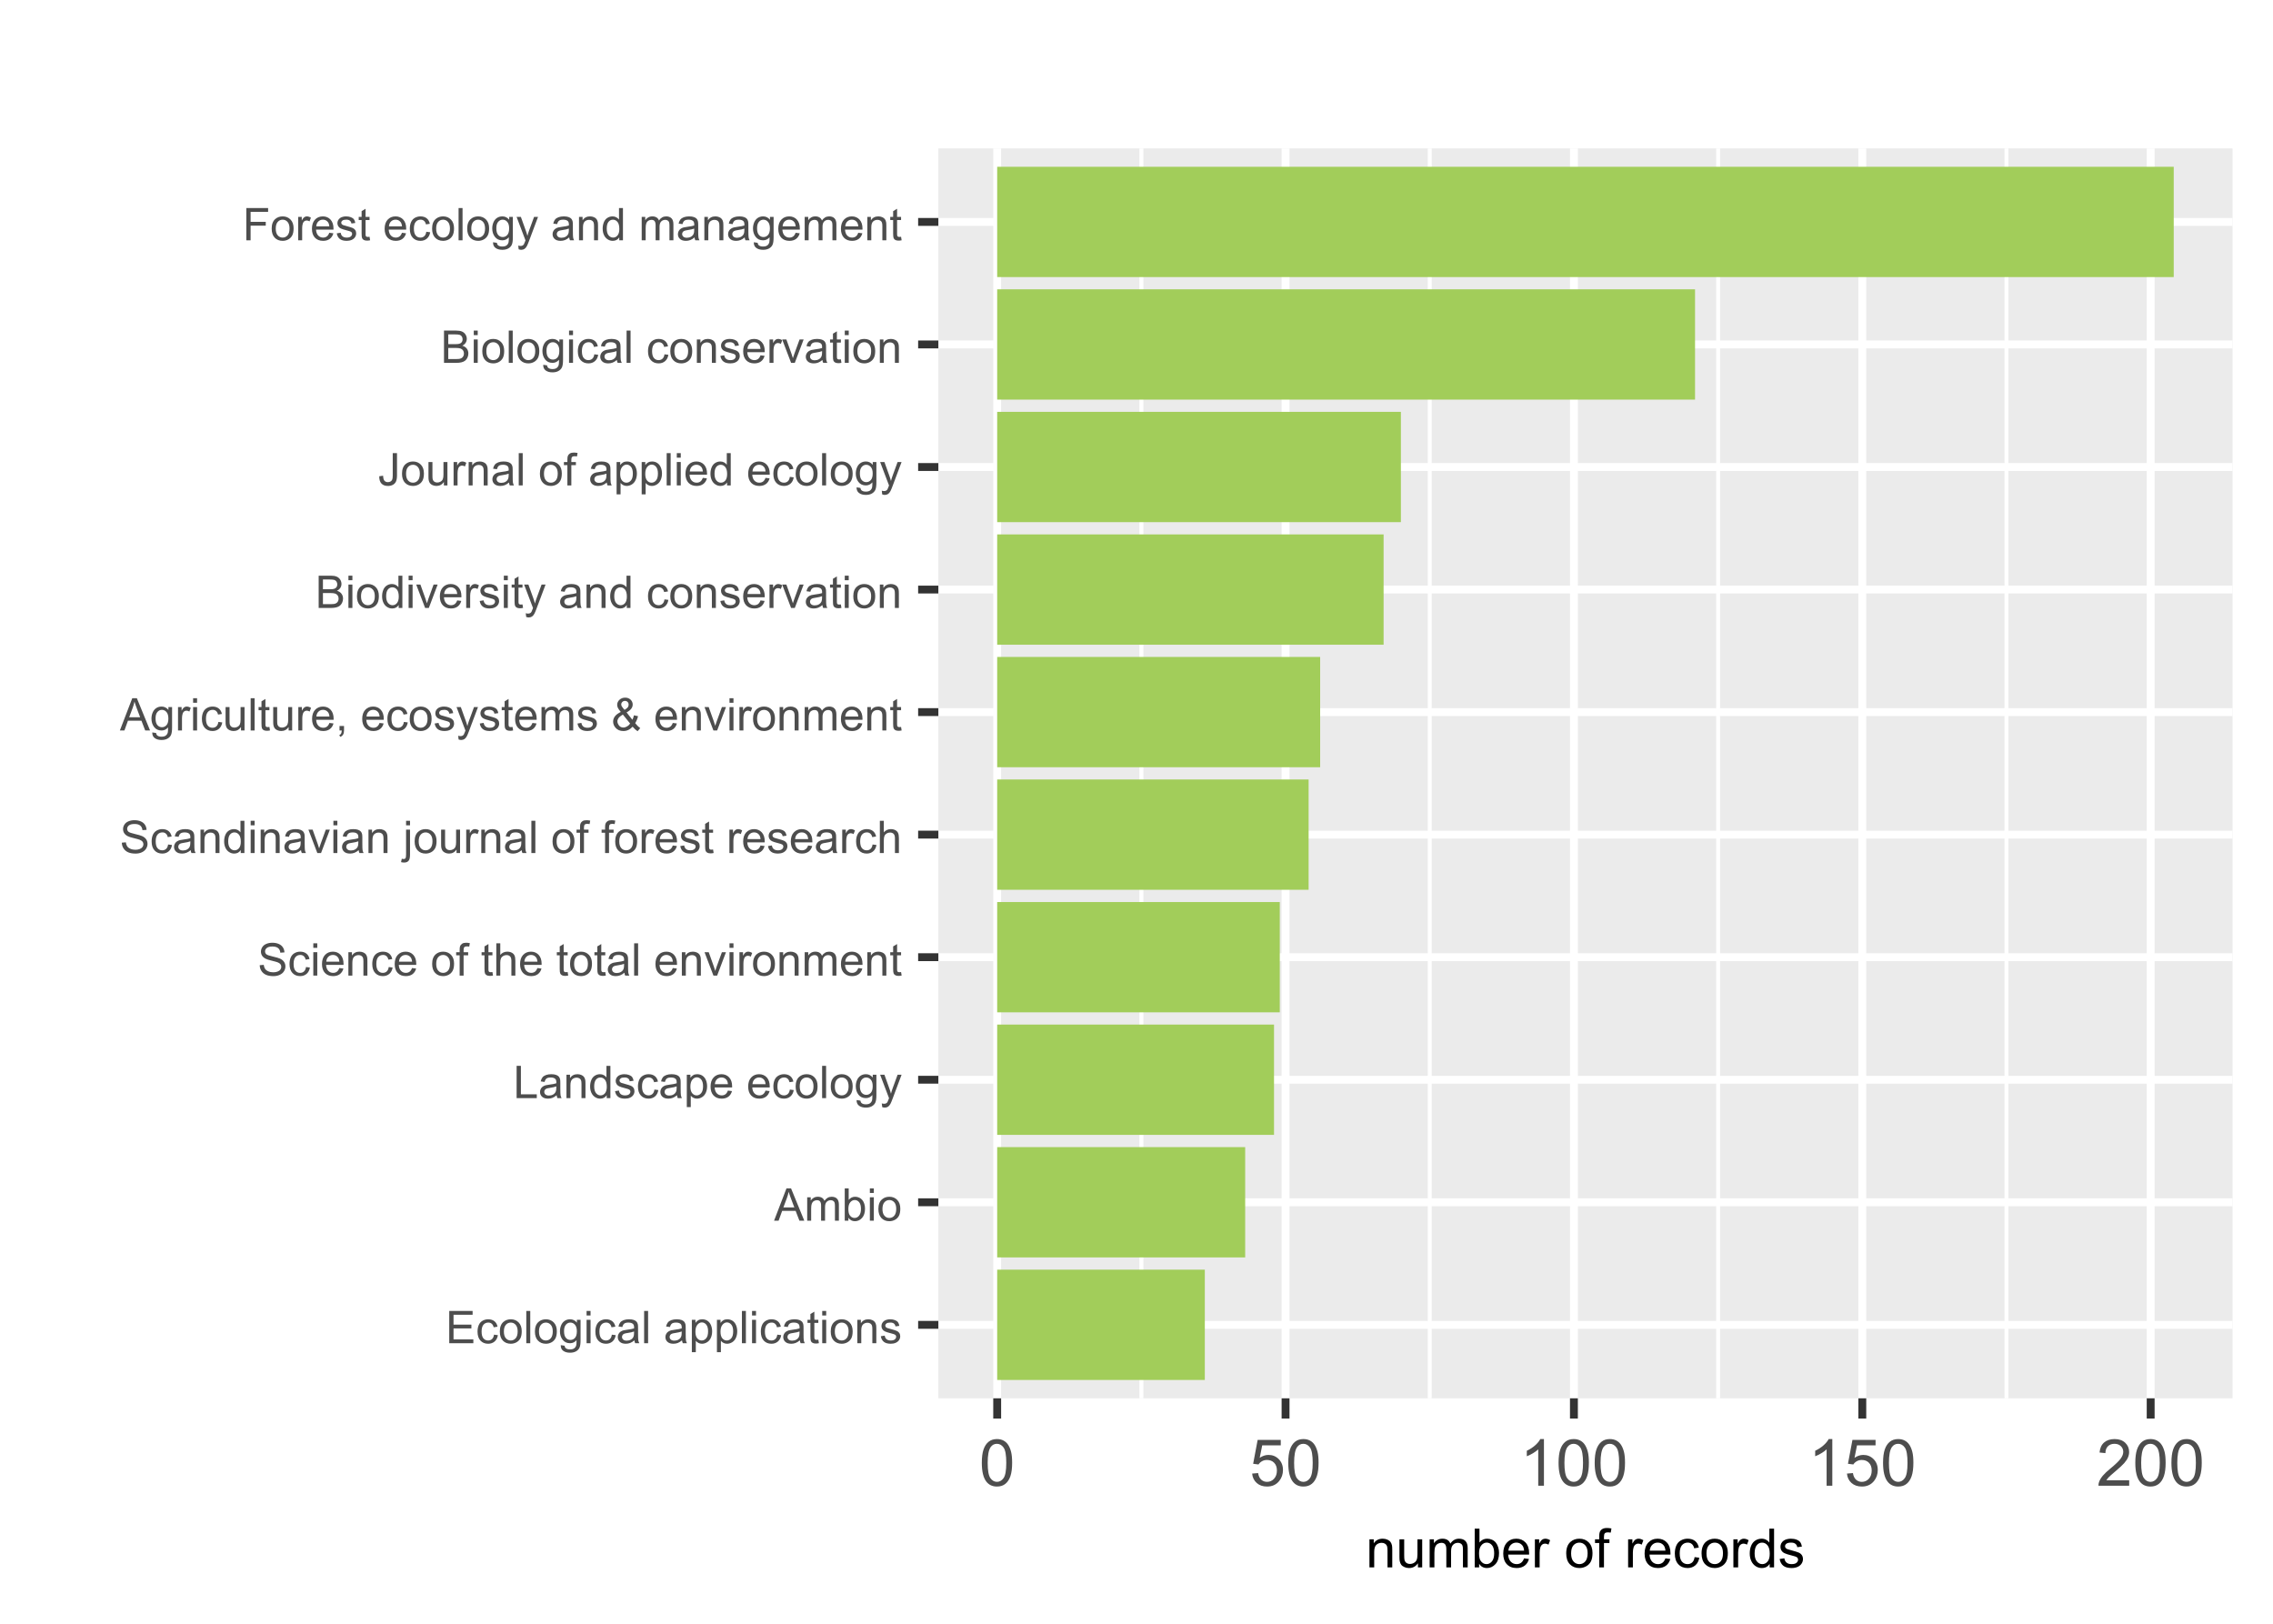 <?xml version="1.0" encoding="UTF-8"?>
<svg xmlns="http://www.w3.org/2000/svg" xmlns:xlink="http://www.w3.org/1999/xlink" width="504" height="360" viewBox="0 0 504 360">
<defs>
<g>
<g id="glyph-0-0">
<path d="M 0.789 0 L 0.789 -7.156 L 5.969 -7.156 L 5.969 -6.312 L 1.738 -6.312 L 1.738 -4.121 L 5.699 -4.121 L 5.699 -3.281 L 1.738 -3.281 L 1.738 -0.844 L 6.133 -0.844 L 6.133 0 Z M 0.789 0 "/>
</g>
<g id="glyph-0-1">
<path d="M 4.043 -1.898 L 4.906 -1.789 C 4.812 -1.191 4.57 -0.727 4.184 -0.387 C 3.793 -0.051 3.316 0.117 2.75 0.117 C 2.039 0.117 1.469 -0.113 1.039 -0.578 C 0.605 -1.043 0.391 -1.707 0.391 -2.574 C 0.391 -3.133 0.484 -3.625 0.668 -4.043 C 0.855 -4.461 1.137 -4.777 1.516 -4.988 C 1.895 -5.199 2.309 -5.305 2.754 -5.305 C 3.316 -5.305 3.777 -5.16 4.137 -4.875 C 4.492 -4.59 4.723 -4.188 4.824 -3.664 L 3.969 -3.531 C 3.887 -3.879 3.746 -4.141 3.539 -4.316 C 3.332 -4.492 3.082 -4.578 2.789 -4.578 C 2.344 -4.578 1.984 -4.422 1.711 -4.105 C 1.434 -3.785 1.293 -3.285 1.293 -2.598 C 1.293 -1.902 1.426 -1.395 1.695 -1.078 C 1.961 -0.762 2.309 -0.605 2.738 -0.605 C 3.086 -0.605 3.371 -0.711 3.602 -0.922 C 3.836 -1.133 3.98 -1.461 4.043 -1.898 Z M 4.043 -1.898 "/>
</g>
<g id="glyph-0-2">
<path d="M 0.332 -2.594 C 0.332 -3.555 0.598 -4.266 1.133 -4.727 C 1.578 -5.109 2.121 -5.305 2.766 -5.305 C 3.477 -5.305 4.059 -5.07 4.512 -4.602 C 4.965 -4.137 5.191 -3.488 5.191 -2.664 C 5.191 -2 5.09 -1.473 4.891 -1.09 C 4.691 -0.707 4.398 -0.41 4.016 -0.199 C 3.633 0.012 3.215 0.117 2.766 0.117 C 2.039 0.117 1.449 -0.117 1.004 -0.582 C 0.555 -1.047 0.332 -1.719 0.332 -2.594 M 1.234 -2.594 C 1.234 -1.93 1.379 -1.43 1.672 -1.102 C 1.961 -0.77 2.324 -0.605 2.766 -0.605 C 3.199 -0.605 3.562 -0.773 3.852 -1.102 C 4.141 -1.438 4.289 -1.941 4.289 -2.621 C 4.289 -3.262 4.141 -3.75 3.852 -4.078 C 3.559 -4.41 3.195 -4.574 2.766 -4.574 C 2.324 -4.574 1.961 -4.41 1.672 -4.082 C 1.379 -3.754 1.234 -3.258 1.234 -2.594 Z M 1.234 -2.594 "/>
</g>
<g id="glyph-0-3">
<path d="M 0.641 0 L 0.641 -7.156 L 1.52 -7.156 L 1.52 0 Z M 0.641 0 "/>
</g>
<g id="glyph-0-4">
<path d="M 0.5 0.43 L 1.352 0.555 C 1.387 0.82 1.488 1.012 1.648 1.133 C 1.867 1.297 2.168 1.375 2.543 1.375 C 2.949 1.375 3.266 1.297 3.484 1.133 C 3.707 0.969 3.859 0.742 3.938 0.449 C 3.98 0.27 4.004 -0.105 4 -0.68 C 3.613 -0.227 3.137 0 2.562 0 C 1.852 0 1.297 -0.258 0.906 -0.773 C 0.516 -1.285 0.32 -1.902 0.32 -2.621 C 0.32 -3.117 0.41 -3.574 0.59 -3.992 C 0.77 -4.41 1.031 -4.734 1.371 -4.961 C 1.711 -5.188 2.109 -5.305 2.57 -5.305 C 3.18 -5.305 3.684 -5.055 4.082 -4.562 L 4.082 -5.188 L 4.891 -5.188 L 4.891 -0.703 C 4.891 0.105 4.809 0.676 4.645 1.012 C 4.48 1.352 4.223 1.617 3.863 1.812 C 3.508 2.008 3.07 2.105 2.547 2.105 C 1.93 2.105 1.43 1.965 1.051 1.688 C 0.668 1.41 0.484 0.988 0.5 0.43 M 1.227 -2.688 C 1.227 -2.004 1.359 -1.508 1.633 -1.195 C 1.902 -0.883 2.238 -0.727 2.648 -0.727 C 3.051 -0.727 3.391 -0.883 3.664 -1.195 C 3.934 -1.504 4.07 -1.992 4.07 -2.656 C 4.07 -3.289 3.93 -3.77 3.648 -4.094 C 3.367 -4.414 3.027 -4.574 2.633 -4.574 C 2.242 -4.574 1.91 -4.418 1.637 -4.098 C 1.363 -3.781 1.227 -3.312 1.227 -2.688 Z M 1.227 -2.688 "/>
</g>
<g id="glyph-0-5">
<path d="M 0.664 -6.148 L 0.664 -7.156 L 1.543 -7.156 L 1.543 -6.148 L 0.664 -6.148 M 0.664 0 L 0.664 -5.188 L 1.543 -5.188 L 1.543 0 Z M 0.664 0 "/>
</g>
<g id="glyph-0-6">
<path d="M 4.043 -0.641 C 3.719 -0.363 3.402 -0.168 3.102 -0.055 C 2.801 0.059 2.48 0.117 2.133 0.117 C 1.562 0.117 1.125 -0.023 0.82 -0.301 C 0.516 -0.578 0.359 -0.934 0.359 -1.367 C 0.359 -1.621 0.418 -1.852 0.535 -2.062 C 0.648 -2.273 0.801 -2.441 0.988 -2.57 C 1.176 -2.695 1.387 -2.793 1.621 -2.855 C 1.793 -2.902 2.055 -2.945 2.402 -2.988 C 3.113 -3.074 3.633 -3.172 3.969 -3.289 C 3.973 -3.41 3.977 -3.488 3.977 -3.52 C 3.977 -3.879 3.891 -4.129 3.727 -4.277 C 3.5 -4.477 3.168 -4.574 2.727 -4.574 C 2.312 -4.574 2.008 -4.504 1.809 -4.359 C 1.613 -4.215 1.465 -3.957 1.371 -3.59 L 0.512 -3.707 C 0.59 -4.074 0.719 -4.371 0.898 -4.598 C 1.078 -4.824 1.336 -4.996 1.676 -5.121 C 2.012 -5.242 2.406 -5.305 2.852 -5.305 C 3.293 -5.305 3.652 -5.25 3.93 -5.148 C 4.207 -5.043 4.41 -4.91 4.539 -4.754 C 4.672 -4.594 4.762 -4.395 4.812 -4.156 C 4.844 -4.004 4.859 -3.734 4.859 -3.344 L 4.859 -2.172 C 4.859 -1.355 4.879 -0.84 4.914 -0.621 C 4.953 -0.406 5.027 -0.199 5.137 0 L 4.219 0 C 4.129 -0.184 4.07 -0.395 4.043 -0.641 M 3.969 -2.602 C 3.652 -2.473 3.172 -2.363 2.535 -2.27 C 2.172 -2.219 1.918 -2.16 1.766 -2.094 C 1.617 -2.031 1.504 -1.934 1.422 -1.809 C 1.34 -1.684 1.297 -1.543 1.297 -1.391 C 1.297 -1.156 1.387 -0.961 1.566 -0.805 C 1.742 -0.648 2 -0.57 2.344 -0.57 C 2.684 -0.57 2.984 -0.645 3.246 -0.793 C 3.512 -0.941 3.703 -1.145 3.828 -1.402 C 3.922 -1.602 3.969 -1.895 3.969 -2.281 Z M 3.969 -2.602 "/>
</g>
<g id="glyph-0-7">
</g>
<g id="glyph-0-8">
<path d="M 0.66 1.988 L 0.66 -5.188 L 1.461 -5.188 L 1.461 -4.512 C 1.648 -4.773 1.863 -4.973 2.102 -5.105 C 2.336 -5.238 2.625 -5.305 2.965 -5.305 C 3.406 -5.305 3.797 -5.188 4.137 -4.961 C 4.473 -4.734 4.73 -4.41 4.902 -3.996 C 5.074 -3.582 5.16 -3.125 5.16 -2.633 C 5.16 -2.102 5.066 -1.625 4.875 -1.199 C 4.684 -0.773 4.41 -0.449 4.047 -0.223 C 3.684 0.004 3.301 0.117 2.898 0.117 C 2.609 0.117 2.344 0.055 2.113 -0.07 C 1.879 -0.191 1.688 -0.348 1.539 -0.539 L 1.539 1.988 L 0.66 1.988 M 1.453 -2.562 C 1.453 -1.895 1.59 -1.402 1.859 -1.086 C 2.129 -0.766 2.457 -0.605 2.844 -0.605 C 3.234 -0.605 3.566 -0.77 3.844 -1.102 C 4.125 -1.43 4.262 -1.945 4.262 -2.637 C 4.262 -3.297 4.125 -3.793 3.855 -4.121 C 3.582 -4.449 3.258 -4.613 2.883 -4.613 C 2.508 -4.613 2.176 -4.438 1.887 -4.09 C 1.598 -3.738 1.453 -3.23 1.453 -2.562 Z M 1.453 -2.562 "/>
</g>
<g id="glyph-0-9">
<path d="M 2.578 -0.785 L 2.703 -0.008 C 2.457 0.043 2.234 0.07 2.039 0.07 C 1.723 0.07 1.477 0.02 1.297 -0.082 C 1.125 -0.184 1 -0.316 0.93 -0.48 C 0.855 -0.645 0.82 -0.992 0.82 -1.52 L 0.82 -4.5 L 0.176 -4.5 L 0.176 -5.188 L 0.82 -5.188 L 0.82 -6.469 L 1.695 -6.996 L 1.695 -5.188 L 2.578 -5.188 L 2.578 -4.5 L 1.695 -4.5 L 1.695 -1.469 C 1.695 -1.219 1.711 -1.059 1.742 -0.984 C 1.773 -0.914 1.82 -0.859 1.891 -0.816 C 1.961 -0.773 2.062 -0.75 2.191 -0.75 C 2.289 -0.75 2.418 -0.762 2.578 -0.785 Z M 2.578 -0.785 "/>
</g>
<g id="glyph-0-10">
<path d="M 0.66 0 L 0.66 -5.188 L 1.449 -5.188 L 1.449 -4.449 C 1.832 -5.02 2.383 -5.305 3.102 -5.305 C 3.414 -5.305 3.699 -5.246 3.961 -5.133 C 4.223 -5.023 4.422 -4.875 4.551 -4.691 C 4.68 -4.512 4.773 -4.293 4.824 -4.043 C 4.855 -3.879 4.875 -3.594 4.875 -3.188 L 4.875 0 L 3.992 0 L 3.992 -3.156 C 3.992 -3.512 3.961 -3.781 3.891 -3.957 C 3.824 -4.137 3.703 -4.277 3.527 -4.383 C 3.355 -4.488 3.148 -4.539 2.914 -4.539 C 2.539 -4.539 2.219 -4.422 1.945 -4.184 C 1.676 -3.945 1.539 -3.496 1.539 -2.832 L 1.539 0 Z M 0.66 0 "/>
</g>
<g id="glyph-0-11">
<path d="M 0.309 -1.547 L 1.176 -1.684 C 1.227 -1.336 1.363 -1.07 1.586 -0.883 C 1.809 -0.699 2.117 -0.605 2.52 -0.605 C 2.922 -0.605 3.223 -0.688 3.418 -0.852 C 3.613 -1.016 3.711 -1.211 3.711 -1.43 C 3.711 -1.629 3.625 -1.785 3.453 -1.898 C 3.332 -1.977 3.031 -2.078 2.555 -2.195 C 1.91 -2.359 1.461 -2.5 1.215 -2.621 C 0.965 -2.738 0.777 -2.902 0.648 -3.113 C 0.52 -3.324 0.453 -3.555 0.453 -3.809 C 0.453 -4.039 0.508 -4.254 0.613 -4.449 C 0.719 -4.648 0.863 -4.812 1.047 -4.941 C 1.18 -5.043 1.367 -5.129 1.605 -5.199 C 1.84 -5.27 2.094 -5.305 2.363 -5.305 C 2.77 -5.305 3.129 -5.242 3.434 -5.125 C 3.742 -5.008 3.969 -4.852 4.117 -4.652 C 4.262 -4.449 4.363 -4.184 4.418 -3.848 L 3.559 -3.73 C 3.52 -3.996 3.406 -4.207 3.219 -4.355 C 3.031 -4.504 2.77 -4.578 2.426 -4.578 C 2.023 -4.578 1.734 -4.512 1.562 -4.379 C 1.391 -4.246 1.305 -4.09 1.305 -3.91 C 1.305 -3.797 1.34 -3.695 1.41 -3.602 C 1.484 -3.508 1.594 -3.43 1.75 -3.367 C 1.836 -3.336 2.094 -3.262 2.523 -3.145 C 3.145 -2.977 3.578 -2.844 3.824 -2.738 C 4.07 -2.633 4.266 -2.477 4.406 -2.273 C 4.543 -2.074 4.613 -1.824 4.613 -1.523 C 4.613 -1.23 4.527 -0.953 4.359 -0.695 C 4.188 -0.438 3.941 -0.238 3.617 -0.094 C 3.297 0.047 2.93 0.117 2.523 0.117 C 1.852 0.117 1.336 -0.023 0.984 -0.305 C 0.629 -0.582 0.406 -0.996 0.309 -1.547 Z M 0.309 -1.547 "/>
</g>
<g id="glyph-0-12">
<path d="M -0.016 0 L 2.734 -7.156 L 3.754 -7.156 L 6.684 0 L 5.605 0 L 4.77 -2.168 L 1.777 -2.168 L 0.992 0 L -0.016 0 M 2.051 -2.938 L 4.477 -2.938 L 3.73 -4.922 C 3.504 -5.523 3.332 -6.02 3.223 -6.406 C 3.133 -5.945 3.004 -5.492 2.836 -5.039 Z M 2.051 -2.938 "/>
</g>
<g id="glyph-0-13">
<path d="M 0.66 0 L 0.66 -5.188 L 1.445 -5.188 L 1.445 -4.457 C 1.609 -4.711 1.824 -4.918 2.094 -5.07 C 2.363 -5.227 2.672 -5.305 3.016 -5.305 C 3.402 -5.305 3.715 -5.223 3.961 -5.062 C 4.207 -4.902 4.383 -4.68 4.484 -4.395 C 4.891 -5 5.426 -5.305 6.086 -5.305 C 6.598 -5.305 6.992 -5.16 7.27 -4.875 C 7.547 -4.59 7.688 -4.152 7.688 -3.559 L 7.688 0 L 6.812 0 L 6.812 -3.266 C 6.812 -3.617 6.781 -3.871 6.727 -4.027 C 6.668 -4.18 6.566 -4.305 6.414 -4.398 C 6.266 -4.492 6.09 -4.539 5.891 -4.539 C 5.523 -4.539 5.223 -4.418 4.98 -4.176 C 4.738 -3.934 4.617 -3.547 4.617 -3.012 L 4.617 0 L 3.742 0 L 3.742 -3.367 C 3.742 -3.758 3.668 -4.051 3.523 -4.25 C 3.383 -4.441 3.148 -4.539 2.82 -4.539 C 2.574 -4.539 2.348 -4.477 2.137 -4.344 C 1.926 -4.215 1.773 -4.023 1.68 -3.773 C 1.586 -3.523 1.539 -3.164 1.539 -2.691 L 1.539 0 Z M 0.66 0 "/>
</g>
<g id="glyph-0-14">
<path d="M 1.469 0 L 0.656 0 L 0.656 -7.156 L 1.531 -7.156 L 1.531 -4.605 C 1.906 -5.07 2.379 -5.305 2.953 -5.305 C 3.273 -5.305 3.574 -5.238 3.859 -5.109 C 4.145 -4.98 4.379 -4.801 4.562 -4.566 C 4.746 -4.336 4.891 -4.055 4.996 -3.727 C 5.098 -3.398 5.152 -3.047 5.152 -2.672 C 5.152 -1.781 4.93 -1.094 4.492 -0.609 C 4.055 -0.125 3.523 0.117 2.91 0.117 C 2.297 0.117 1.816 -0.137 1.469 -0.648 L 1.469 0 M 1.461 -2.633 C 1.461 -2.012 1.543 -1.562 1.715 -1.285 C 1.992 -0.832 2.363 -0.605 2.836 -0.605 C 3.223 -0.605 3.555 -0.773 3.832 -1.105 C 4.113 -1.441 4.254 -1.938 4.254 -2.598 C 4.254 -3.273 4.117 -3.773 3.852 -4.098 C 3.582 -4.418 3.258 -4.578 2.875 -4.578 C 2.492 -4.578 2.16 -4.414 1.879 -4.078 C 1.602 -3.746 1.461 -3.262 1.461 -2.633 Z M 1.461 -2.633 "/>
</g>
<g id="glyph-0-15">
<path d="M 0.734 0 L 0.734 -7.156 L 1.68 -7.156 L 1.68 -0.844 L 5.203 -0.844 L 5.203 0 Z M 0.734 0 "/>
</g>
<g id="glyph-0-16">
<path d="M 4.023 0 L 4.023 -0.656 C 3.695 -0.141 3.211 0.117 2.574 0.117 C 2.16 0.117 1.781 0.004 1.434 -0.227 C 1.086 -0.453 0.816 -0.77 0.629 -1.18 C 0.438 -1.586 0.344 -2.059 0.344 -2.586 C 0.344 -3.105 0.43 -3.574 0.602 -3.996 C 0.773 -4.418 1.031 -4.742 1.375 -4.965 C 1.723 -5.191 2.109 -5.305 2.535 -5.305 C 2.848 -5.305 3.125 -5.238 3.367 -5.105 C 3.613 -4.973 3.812 -4.801 3.965 -4.59 L 3.965 -7.156 L 4.84 -7.156 L 4.84 0 L 4.023 0 M 1.246 -2.586 C 1.246 -1.922 1.387 -1.426 1.664 -1.098 C 1.945 -0.77 2.273 -0.605 2.656 -0.605 C 3.039 -0.605 3.367 -0.762 3.637 -1.078 C 3.902 -1.391 4.039 -1.871 4.039 -2.516 C 4.039 -3.223 3.902 -3.746 3.629 -4.078 C 3.355 -4.41 3.016 -4.574 2.617 -4.574 C 2.227 -4.574 1.898 -4.414 1.637 -4.098 C 1.375 -3.777 1.246 -3.273 1.246 -2.586 Z M 1.246 -2.586 "/>
</g>
<g id="glyph-0-17">
<path d="M 4.211 -1.672 L 5.117 -1.559 C 4.973 -1.027 4.707 -0.613 4.32 -0.32 C 3.934 -0.031 3.438 0.117 2.836 0.117 C 2.078 0.117 1.477 -0.117 1.031 -0.582 C 0.59 -1.051 0.367 -1.707 0.367 -2.547 C 0.367 -3.422 0.59 -4.098 1.039 -4.578 C 1.488 -5.062 2.07 -5.305 2.789 -5.305 C 3.48 -5.305 4.047 -5.066 4.488 -4.594 C 4.926 -4.121 5.148 -3.457 5.148 -2.602 C 5.148 -2.551 5.145 -2.473 5.141 -2.367 L 1.273 -2.367 C 1.309 -1.797 1.469 -1.363 1.758 -1.059 C 2.047 -0.758 2.41 -0.605 2.844 -0.605 C 3.164 -0.605 3.438 -0.691 3.668 -0.859 C 3.895 -1.027 4.074 -1.297 4.211 -1.672 M 1.324 -3.09 L 4.219 -3.09 C 4.18 -3.527 4.07 -3.855 3.887 -4.07 C 3.605 -4.41 3.242 -4.578 2.797 -4.578 C 2.395 -4.578 2.055 -4.445 1.781 -4.176 C 1.504 -3.906 1.352 -3.543 1.324 -3.09 Z M 1.324 -3.09 "/>
</g>
<g id="glyph-0-18">
<path d="M 0.621 1.996 L 0.523 1.172 C 0.715 1.223 0.883 1.25 1.023 1.25 C 1.219 1.25 1.375 1.219 1.492 1.152 C 1.609 1.086 1.707 0.996 1.781 0.879 C 1.836 0.789 1.926 0.574 2.051 0.227 C 2.066 0.176 2.094 0.105 2.129 0.008 L 0.16 -5.188 L 1.109 -5.188 L 2.188 -2.184 C 2.328 -1.801 2.453 -1.402 2.562 -0.98 C 2.664 -1.387 2.785 -1.777 2.926 -2.164 L 4.031 -5.188 L 4.914 -5.188 L 2.938 0.086 C 2.727 0.656 2.562 1.051 2.445 1.266 C 2.289 1.555 2.109 1.766 1.91 1.902 C 1.707 2.035 1.465 2.105 1.188 2.105 C 1.016 2.105 0.828 2.07 0.621 1.996 Z M 0.621 1.996 "/>
</g>
<g id="glyph-0-19">
<path d="M 0.449 -2.301 L 1.344 -2.379 C 1.387 -2.02 1.484 -1.727 1.637 -1.496 C 1.793 -1.266 2.031 -1.082 2.359 -0.941 C 2.684 -0.797 3.051 -0.727 3.457 -0.727 C 3.816 -0.727 4.137 -0.781 4.414 -0.891 C 4.691 -0.996 4.898 -1.145 5.031 -1.332 C 5.168 -1.52 5.234 -1.723 5.234 -1.945 C 5.234 -2.168 5.168 -2.363 5.039 -2.531 C 4.91 -2.699 4.695 -2.84 4.395 -2.953 C 4.203 -3.027 3.777 -3.145 3.121 -3.305 C 2.461 -3.461 2 -3.609 1.738 -3.75 C 1.398 -3.93 1.141 -4.152 0.973 -4.418 C 0.805 -4.684 0.723 -4.98 0.723 -5.309 C 0.723 -5.668 0.824 -6.008 1.031 -6.32 C 1.234 -6.637 1.535 -6.875 1.93 -7.035 C 2.324 -7.199 2.762 -7.281 3.242 -7.281 C 3.773 -7.281 4.242 -7.195 4.645 -7.023 C 5.051 -6.852 5.363 -6.602 5.582 -6.27 C 5.801 -5.938 5.918 -5.562 5.934 -5.141 L 5.023 -5.074 C 4.977 -5.527 4.809 -5.867 4.527 -6.098 C 4.246 -6.328 3.832 -6.445 3.281 -6.445 C 2.707 -6.445 2.289 -6.34 2.027 -6.129 C 1.766 -5.922 1.637 -5.668 1.637 -5.371 C 1.637 -5.113 1.727 -4.902 1.914 -4.734 C 2.098 -4.57 2.574 -4.398 3.344 -4.227 C 4.113 -4.051 4.641 -3.898 4.926 -3.77 C 5.344 -3.578 5.652 -3.336 5.852 -3.039 C 6.047 -2.746 6.148 -2.406 6.148 -2.023 C 6.148 -1.641 6.039 -1.281 5.82 -0.945 C 5.602 -0.609 5.289 -0.348 4.879 -0.16 C 4.473 0.027 4.012 0.121 3.5 0.121 C 2.852 0.121 2.309 0.027 1.871 -0.16 C 1.434 -0.352 1.09 -0.633 0.844 -1.012 C 0.594 -1.391 0.461 -1.82 0.449 -2.301 Z M 0.449 -2.301 "/>
</g>
<g id="glyph-0-20">
<path d="M 0.867 0 L 0.867 -4.5 L 0.094 -4.5 L 0.094 -5.188 L 0.867 -5.188 L 0.867 -5.738 C 0.867 -6.086 0.898 -6.344 0.961 -6.516 C 1.047 -6.742 1.195 -6.926 1.41 -7.066 C 1.621 -7.211 1.922 -7.281 2.305 -7.281 C 2.551 -7.281 2.824 -7.25 3.125 -7.191 L 2.992 -6.426 C 2.812 -6.457 2.637 -6.477 2.477 -6.477 C 2.207 -6.477 2.02 -6.418 1.91 -6.305 C 1.797 -6.191 1.742 -5.977 1.742 -5.664 L 1.742 -5.188 L 2.754 -5.188 L 2.754 -4.5 L 1.742 -4.5 L 1.742 0 Z M 0.867 0 "/>
</g>
<g id="glyph-0-21">
<path d="M 0.66 0 L 0.66 -7.156 L 1.539 -7.156 L 1.539 -4.59 C 1.949 -5.066 2.465 -5.305 3.09 -5.305 C 3.477 -5.305 3.809 -5.227 4.094 -5.074 C 4.375 -4.926 4.578 -4.715 4.699 -4.449 C 4.82 -4.18 4.883 -3.793 4.883 -3.285 L 4.883 0 L 4.004 0 L 4.004 -3.285 C 4.004 -3.727 3.91 -4.047 3.719 -4.246 C 3.527 -4.445 3.258 -4.547 2.91 -4.547 C 2.648 -4.547 2.406 -4.477 2.176 -4.344 C 1.945 -4.207 1.781 -4.023 1.684 -3.793 C 1.586 -3.562 1.539 -3.242 1.539 -2.836 L 1.539 0 Z M 0.66 0 "/>
</g>
<g id="glyph-0-22">
<path d="M 2.102 0 L 0.125 -5.188 L 1.055 -5.188 L 2.168 -2.078 C 2.289 -1.746 2.398 -1.398 2.5 -1.035 C 2.578 -1.309 2.688 -1.637 2.828 -2.023 L 3.98 -5.188 L 4.883 -5.188 L 2.922 0 Z M 2.102 0 "/>
</g>
<g id="glyph-0-23">
<path d="M 0.648 0 L 0.648 -5.188 L 1.441 -5.188 L 1.441 -4.398 C 1.641 -4.766 1.828 -5.008 2 -5.125 C 2.172 -5.242 2.359 -5.305 2.562 -5.305 C 2.859 -5.305 3.16 -5.207 3.469 -5.02 L 3.164 -4.203 C 2.949 -4.332 2.734 -4.395 2.52 -4.395 C 2.328 -4.395 2.156 -4.336 2 -4.223 C 1.848 -4.105 1.738 -3.945 1.676 -3.742 C 1.578 -3.43 1.527 -3.086 1.527 -2.715 L 1.527 0 Z M 0.648 0 "/>
</g>
<g id="glyph-0-24">
<path d="M 0.656 -6.137 L 0.656 -7.156 L 1.531 -7.156 L 1.531 -6.137 L 0.656 -6.137 M -0.461 2.012 L -0.293 1.266 C -0.117 1.309 0.02 1.332 0.121 1.332 C 0.301 1.332 0.434 1.273 0.523 1.156 C 0.609 1.035 0.656 0.738 0.656 0.266 L 0.656 -5.188 L 1.531 -5.188 L 1.531 0.281 C 1.531 0.922 1.449 1.367 1.285 1.617 C 1.074 1.941 0.723 2.105 0.23 2.105 C -0.008 2.105 -0.238 2.074 -0.461 2.012 Z M -0.461 2.012 "/>
</g>
<g id="glyph-0-25">
<path d="M 4.059 0 L 4.059 -0.762 C 3.652 -0.176 3.105 0.117 2.414 0.117 C 2.105 0.117 1.82 0.059 1.555 -0.059 C 1.289 -0.176 1.094 -0.324 0.965 -0.5 C 0.836 -0.68 0.746 -0.895 0.695 -1.152 C 0.656 -1.324 0.641 -1.598 0.641 -1.973 L 0.641 -5.188 L 1.52 -5.188 L 1.52 -2.309 C 1.52 -1.852 1.535 -1.543 1.57 -1.383 C 1.629 -1.152 1.746 -0.969 1.922 -0.836 C 2.102 -0.707 2.324 -0.641 2.586 -0.641 C 2.852 -0.641 3.098 -0.707 3.328 -0.844 C 3.562 -0.977 3.727 -1.16 3.82 -1.395 C 3.918 -1.625 3.965 -1.965 3.965 -2.406 L 3.965 -5.188 L 4.844 -5.188 L 4.844 0 Z M 4.059 0 "/>
</g>
<g id="glyph-0-26">
<path d="M 0.891 0 L 0.891 -1 L 1.891 -1 L 1.891 0 C 1.891 0.367 1.824 0.664 1.695 0.891 C 1.562 1.117 1.359 1.293 1.074 1.414 L 0.828 1.039 C 1.016 0.957 1.152 0.84 1.242 0.68 C 1.328 0.523 1.375 0.297 1.387 0 Z M 0.891 0 "/>
</g>
<g id="glyph-0-27">
<path d="M 4.75 -0.844 C 4.461 -0.523 4.145 -0.281 3.805 -0.121 C 3.461 0.043 3.094 0.121 2.695 0.121 C 1.961 0.121 1.383 -0.125 0.953 -0.621 C 0.605 -1.023 0.43 -1.477 0.43 -1.973 C 0.43 -2.414 0.57 -2.816 0.855 -3.172 C 1.141 -3.527 1.566 -3.84 2.133 -4.109 C 1.812 -4.484 1.598 -4.785 1.488 -5.016 C 1.383 -5.246 1.328 -5.469 1.328 -5.684 C 1.328 -6.113 1.496 -6.488 1.832 -6.805 C 2.172 -7.121 2.594 -7.281 3.105 -7.281 C 3.594 -7.281 3.992 -7.129 4.305 -6.832 C 4.613 -6.531 4.77 -6.172 4.77 -5.75 C 4.77 -5.07 4.32 -4.492 3.418 -4.008 L 4.703 -2.375 C 4.848 -2.66 4.961 -2.992 5.043 -3.367 L 5.957 -3.172 C 5.801 -2.547 5.59 -2.035 5.32 -1.633 C 5.652 -1.195 6.023 -0.828 6.441 -0.531 L 5.852 0.164 C 5.496 -0.062 5.129 -0.398 4.75 -0.844 M 2.965 -4.574 C 3.344 -4.801 3.59 -4.996 3.703 -5.164 C 3.816 -5.336 3.871 -5.523 3.871 -5.727 C 3.871 -5.973 3.793 -6.172 3.641 -6.324 C 3.484 -6.48 3.293 -6.559 3.062 -6.559 C 2.824 -6.559 2.625 -6.48 2.469 -6.328 C 2.309 -6.176 2.23 -5.988 2.23 -5.766 C 2.23 -5.656 2.262 -5.539 2.316 -5.418 C 2.375 -5.297 2.461 -5.164 2.574 -5.031 L 2.965 -4.574 M 4.199 -1.539 L 2.586 -3.535 C 2.113 -3.25 1.793 -2.988 1.625 -2.746 C 1.461 -2.504 1.375 -2.266 1.375 -2.027 C 1.375 -1.738 1.492 -1.438 1.723 -1.125 C 1.953 -0.812 2.281 -0.656 2.703 -0.656 C 2.969 -0.656 3.242 -0.738 3.523 -0.902 C 3.805 -1.066 4.031 -1.277 4.199 -1.539 Z M 4.199 -1.539 "/>
</g>
<g id="glyph-0-28">
<path d="M 0.734 0 L 0.734 -7.156 L 3.418 -7.156 C 3.965 -7.156 4.402 -7.086 4.734 -6.941 C 5.062 -6.797 5.324 -6.574 5.512 -6.273 C 5.699 -5.973 5.789 -5.656 5.789 -5.328 C 5.789 -5.02 5.707 -4.734 5.543 -4.461 C 5.375 -4.191 5.125 -3.973 4.789 -3.809 C 5.223 -3.68 5.555 -3.465 5.789 -3.16 C 6.02 -2.852 6.137 -2.492 6.137 -2.074 C 6.137 -1.738 6.066 -1.43 5.926 -1.141 C 5.785 -0.852 5.609 -0.629 5.398 -0.473 C 5.191 -0.316 4.93 -0.199 4.617 -0.121 C 4.301 -0.039 3.918 0 3.461 0 L 0.734 0 M 1.68 -4.148 L 3.227 -4.148 C 3.648 -4.148 3.949 -4.18 4.133 -4.234 C 4.371 -4.305 4.555 -4.422 4.676 -4.59 C 4.797 -4.758 4.859 -4.965 4.859 -5.215 C 4.859 -5.453 4.801 -5.66 4.688 -5.844 C 4.574 -6.023 4.41 -6.148 4.199 -6.215 C 3.988 -6.281 3.625 -6.312 3.109 -6.312 L 1.68 -6.312 L 1.68 -4.148 M 1.68 -0.844 L 3.461 -0.844 C 3.77 -0.844 3.984 -0.855 4.105 -0.879 C 4.324 -0.918 4.508 -0.984 4.652 -1.074 C 4.801 -1.164 4.922 -1.297 5.016 -1.473 C 5.109 -1.645 5.156 -1.848 5.156 -2.074 C 5.156 -2.344 5.086 -2.574 4.953 -2.77 C 4.812 -2.969 4.625 -3.105 4.383 -3.188 C 4.141 -3.266 3.789 -3.305 3.336 -3.305 L 1.68 -3.305 Z M 1.68 -0.844 "/>
</g>
<g id="glyph-0-29">
<path d="M 0.289 -2.031 L 1.141 -2.148 C 1.164 -1.602 1.27 -1.227 1.449 -1.023 C 1.633 -0.824 1.883 -0.723 2.207 -0.723 C 2.445 -0.723 2.648 -0.777 2.82 -0.887 C 2.996 -0.996 3.113 -1.145 3.18 -1.332 C 3.242 -1.52 3.277 -1.816 3.277 -2.227 L 3.277 -7.156 L 4.223 -7.156 L 4.223 -2.281 C 4.223 -1.68 4.152 -1.219 4.008 -0.891 C 3.863 -0.559 3.633 -0.309 3.316 -0.137 C 3.004 0.035 2.637 0.121 2.211 0.121 C 1.582 0.121 1.102 -0.059 0.77 -0.422 C 0.434 -0.781 0.273 -1.32 0.289 -2.031 Z M 0.289 -2.031 "/>
</g>
<g id="glyph-0-30">
<path d="M 0.82 0 L 0.82 -7.156 L 5.648 -7.156 L 5.648 -6.312 L 1.766 -6.312 L 1.766 -4.098 L 5.125 -4.098 L 5.125 -3.25 L 1.766 -3.25 L 1.766 0 Z M 0.82 0 "/>
</g>
<g id="glyph-1-0">
<path d="M 0.598 -5.082 C 0.598 -6.301 0.723 -7.281 0.973 -8.027 C 1.223 -8.77 1.598 -9.344 2.094 -9.746 C 2.586 -10.148 3.207 -10.352 3.957 -10.352 C 4.512 -10.352 4.996 -10.238 5.414 -10.016 C 5.832 -9.793 6.176 -9.473 6.449 -9.055 C 6.719 -8.633 6.934 -8.121 7.086 -7.52 C 7.242 -6.918 7.32 -6.105 7.32 -5.082 C 7.32 -3.875 7.195 -2.898 6.945 -2.156 C 6.699 -1.414 6.328 -0.836 5.832 -0.434 C 5.336 -0.027 4.715 0.176 3.957 0.176 C 2.965 0.176 2.184 -0.18 1.617 -0.895 C 0.938 -1.75 0.598 -3.148 0.598 -5.082 M 1.898 -5.082 C 1.898 -3.391 2.098 -2.266 2.492 -1.703 C 2.887 -1.145 3.379 -0.863 3.957 -0.863 C 4.539 -0.863 5.027 -1.145 5.426 -1.707 C 5.82 -2.27 6.02 -3.395 6.02 -5.082 C 6.02 -6.781 5.82 -7.906 5.426 -8.465 C 5.027 -9.023 4.535 -9.301 3.945 -9.301 C 3.363 -9.301 2.898 -9.055 2.551 -8.562 C 2.117 -7.938 1.898 -6.777 1.898 -5.082 Z M 1.898 -5.082 "/>
</g>
<g id="glyph-1-1">
<path d="M 0.598 -2.699 L 1.926 -2.812 C 2.023 -2.164 2.254 -1.68 2.613 -1.352 C 2.969 -1.027 3.402 -0.863 3.91 -0.863 C 4.52 -0.863 5.035 -1.094 5.457 -1.555 C 5.879 -2.012 6.09 -2.621 6.09 -3.383 C 6.09 -4.105 5.887 -4.672 5.48 -5.09 C 5.074 -5.508 4.543 -5.715 3.887 -5.715 C 3.48 -5.715 3.113 -5.625 2.785 -5.438 C 2.457 -5.254 2.199 -5.012 2.012 -4.719 L 0.824 -4.871 L 1.82 -10.168 L 6.945 -10.168 L 6.945 -8.957 L 2.832 -8.957 L 2.277 -6.188 C 2.898 -6.617 3.547 -6.836 4.227 -6.836 C 5.125 -6.836 5.887 -6.523 6.504 -5.898 C 7.121 -5.277 7.434 -4.473 7.434 -3.496 C 7.434 -2.562 7.16 -1.754 6.617 -1.074 C 5.957 -0.242 5.055 0.176 3.91 0.176 C 2.973 0.176 2.207 -0.086 1.613 -0.613 C 1.02 -1.137 0.684 -1.832 0.598 -2.699 Z M 0.598 -2.699 "/>
</g>
<g id="glyph-1-2">
<path d="M 5.363 0 L 4.098 0 L 4.098 -8.066 C 3.793 -7.773 3.395 -7.484 2.898 -7.191 C 2.406 -6.902 1.961 -6.684 1.566 -6.539 L 1.566 -7.762 C 2.277 -8.094 2.895 -8.5 3.426 -8.973 C 3.953 -9.445 4.328 -9.906 4.551 -10.352 L 5.363 -10.352 Z M 5.363 0 "/>
</g>
<g id="glyph-1-3">
<path d="M 7.25 -1.215 L 7.25 0 L 0.438 0 C 0.426 -0.305 0.477 -0.598 0.582 -0.879 C 0.758 -1.344 1.035 -1.801 1.418 -2.25 C 1.797 -2.699 2.352 -3.219 3.074 -3.812 C 4.191 -4.73 4.949 -5.457 5.344 -5.992 C 5.738 -6.531 5.934 -7.039 5.934 -7.516 C 5.934 -8.02 5.754 -8.441 5.398 -8.785 C 5.039 -9.129 4.57 -9.301 3.992 -9.301 C 3.383 -9.301 2.898 -9.121 2.531 -8.754 C 2.164 -8.387 1.98 -7.883 1.977 -7.234 L 0.676 -7.367 C 0.766 -8.34 1.098 -9.078 1.68 -9.586 C 2.262 -10.094 3.043 -10.352 4.023 -10.352 C 5.012 -10.352 5.793 -10.074 6.371 -9.527 C 6.945 -8.98 7.234 -8.301 7.234 -7.488 C 7.234 -7.074 7.152 -6.672 6.98 -6.273 C 6.812 -5.875 6.531 -5.453 6.141 -5.012 C 5.75 -4.574 5.102 -3.969 4.191 -3.199 C 3.43 -2.562 2.945 -2.129 2.727 -1.902 C 2.512 -1.676 2.336 -1.445 2.195 -1.215 Z M 7.25 -1.215 "/>
</g>
<g id="glyph-2-0">
<path d="M 0.789 0 L 0.789 -6.223 L 1.742 -6.223 L 1.742 -5.336 C 2.195 -6.02 2.855 -6.363 3.719 -6.363 C 4.094 -6.363 4.441 -6.297 4.754 -6.16 C 5.07 -6.027 5.305 -5.848 5.461 -5.633 C 5.617 -5.41 5.727 -5.152 5.789 -4.852 C 5.828 -4.656 5.848 -4.312 5.848 -3.828 L 5.848 0 L 4.793 0 L 4.793 -3.785 C 4.793 -4.215 4.75 -4.535 4.672 -4.75 C 4.586 -4.961 4.441 -5.133 4.234 -5.258 C 4.023 -5.387 3.781 -5.449 3.5 -5.449 C 3.047 -5.449 2.66 -5.305 2.336 -5.023 C 2.008 -4.734 1.844 -4.195 1.844 -3.398 L 1.844 0 Z M 0.789 0 "/>
</g>
<g id="glyph-2-1">
<path d="M 4.867 0 L 4.867 -0.914 C 4.383 -0.211 3.727 0.141 2.895 0.141 C 2.527 0.141 2.184 0.07 1.867 -0.07 C 1.547 -0.211 1.312 -0.387 1.156 -0.602 C 1.004 -0.812 0.895 -1.074 0.832 -1.383 C 0.789 -1.59 0.766 -1.918 0.766 -2.367 L 0.766 -6.223 L 1.82 -6.223 L 1.82 -2.773 C 1.82 -2.219 1.844 -1.848 1.887 -1.656 C 1.953 -1.379 2.094 -1.164 2.309 -1.004 C 2.523 -0.848 2.789 -0.766 3.105 -0.766 C 3.422 -0.766 3.719 -0.848 3.996 -1.012 C 4.273 -1.172 4.469 -1.395 4.586 -1.672 C 4.699 -1.953 4.758 -2.355 4.758 -2.891 L 4.758 -6.223 L 5.812 -6.223 L 5.812 0 Z M 4.867 0 "/>
</g>
<g id="glyph-2-2">
<path d="M 0.789 0 L 0.789 -6.223 L 1.734 -6.223 L 1.734 -5.352 C 1.93 -5.656 2.188 -5.898 2.516 -6.086 C 2.836 -6.27 3.207 -6.363 3.621 -6.363 C 4.082 -6.363 4.461 -6.266 4.754 -6.078 C 5.051 -5.883 5.258 -5.617 5.379 -5.273 C 5.871 -6 6.512 -6.363 7.301 -6.363 C 7.918 -6.363 8.391 -6.191 8.727 -5.852 C 9.055 -5.508 9.223 -4.98 9.223 -4.273 L 9.223 0 L 8.172 0 L 8.172 -3.922 C 8.172 -4.34 8.141 -4.645 8.07 -4.832 C 8.004 -5.016 7.879 -5.164 7.699 -5.281 C 7.52 -5.391 7.309 -5.449 7.066 -5.449 C 6.629 -5.449 6.266 -5.305 5.977 -5.012 C 5.688 -4.723 5.543 -4.254 5.543 -3.617 L 5.543 0 L 4.488 0 L 4.488 -4.043 C 4.488 -4.512 4.402 -4.863 4.23 -5.098 C 4.059 -5.332 3.777 -5.449 3.387 -5.449 C 3.09 -5.449 2.816 -5.371 2.562 -5.215 C 2.312 -5.059 2.129 -4.828 2.016 -4.531 C 1.902 -4.227 1.844 -3.793 1.844 -3.227 L 1.844 0 Z M 0.789 0 "/>
</g>
<g id="glyph-2-3">
<path d="M 1.766 0 L 0.785 0 L 0.785 -8.59 L 1.84 -8.59 L 1.84 -5.523 C 2.285 -6.082 2.852 -6.363 3.547 -6.363 C 3.926 -6.363 4.289 -6.285 4.633 -6.133 C 4.973 -5.977 5.254 -5.762 5.477 -5.48 C 5.695 -5.203 5.867 -4.863 5.992 -4.469 C 6.117 -4.074 6.18 -3.652 6.18 -3.203 C 6.18 -2.141 5.918 -1.312 5.391 -0.734 C 4.863 -0.152 4.23 0.141 3.492 0.141 C 2.758 0.141 2.18 -0.168 1.766 -0.781 L 1.766 0 M 1.75 -3.156 C 1.75 -2.41 1.852 -1.871 2.055 -1.539 C 2.387 -1 2.836 -0.727 3.406 -0.727 C 3.863 -0.727 4.262 -0.926 4.602 -1.328 C 4.934 -1.727 5.102 -2.324 5.102 -3.117 C 5.102 -3.93 4.941 -4.531 4.621 -4.914 C 4.297 -5.305 3.906 -5.496 3.453 -5.496 C 2.988 -5.496 2.59 -5.297 2.258 -4.895 C 1.922 -4.496 1.75 -3.914 1.75 -3.156 Z M 1.75 -3.156 "/>
</g>
<g id="glyph-2-4">
<path d="M 5.051 -2.004 L 6.141 -1.867 C 5.969 -1.23 5.648 -0.738 5.188 -0.387 C 4.719 -0.035 4.125 0.141 3.406 0.141 C 2.492 0.141 1.773 -0.141 1.238 -0.699 C 0.707 -1.262 0.438 -2.047 0.438 -3.059 C 0.438 -4.105 0.711 -4.918 1.25 -5.496 C 1.789 -6.074 2.484 -6.363 3.344 -6.363 C 4.18 -6.363 4.859 -6.078 5.383 -5.516 C 5.914 -4.945 6.176 -4.148 6.176 -3.125 C 6.176 -3.059 6.172 -2.965 6.172 -2.844 L 1.531 -2.844 C 1.566 -2.156 1.762 -1.633 2.109 -1.273 C 2.457 -0.906 2.891 -0.727 3.41 -0.727 C 3.797 -0.727 4.125 -0.828 4.398 -1.031 C 4.672 -1.234 4.891 -1.559 5.051 -2.004 M 1.586 -3.711 L 5.062 -3.711 C 5.016 -4.23 4.883 -4.625 4.664 -4.887 C 4.328 -5.293 3.891 -5.496 3.359 -5.496 C 2.871 -5.496 2.465 -5.332 2.137 -5.008 C 1.805 -4.684 1.625 -4.25 1.586 -3.711 Z M 1.586 -3.711 "/>
</g>
<g id="glyph-2-5">
<path d="M 0.781 0 L 0.781 -6.223 L 1.727 -6.223 L 1.727 -5.281 C 1.969 -5.719 2.195 -6.012 2.398 -6.152 C 2.605 -6.293 2.828 -6.363 3.078 -6.363 C 3.43 -6.363 3.793 -6.25 4.16 -6.023 L 3.797 -5.047 C 3.539 -5.195 3.281 -5.273 3.023 -5.273 C 2.793 -5.273 2.586 -5.203 2.402 -5.066 C 2.219 -4.926 2.086 -4.734 2.008 -4.488 C 1.891 -4.113 1.836 -3.703 1.836 -3.258 L 1.836 0 Z M 0.781 0 "/>
</g>
<g id="glyph-2-6">
</g>
<g id="glyph-2-7">
<path d="M 0.398 -3.109 C 0.398 -4.262 0.719 -5.117 1.359 -5.672 C 1.895 -6.133 2.547 -6.363 3.316 -6.363 C 4.172 -6.363 4.871 -6.082 5.414 -5.523 C 5.957 -4.961 6.227 -4.188 6.227 -3.199 C 6.227 -2.398 6.109 -1.77 5.867 -1.309 C 5.629 -0.852 5.277 -0.492 4.82 -0.242 C 4.359 0.012 3.859 0.141 3.316 0.141 C 2.445 0.141 1.742 -0.141 1.203 -0.695 C 0.668 -1.254 0.398 -2.059 0.398 -3.109 M 1.484 -3.109 C 1.484 -2.312 1.656 -1.719 2.004 -1.32 C 2.352 -0.926 2.789 -0.727 3.316 -0.727 C 3.84 -0.727 4.273 -0.926 4.625 -1.324 C 4.969 -1.723 5.145 -2.328 5.145 -3.148 C 5.145 -3.914 4.969 -4.5 4.621 -4.895 C 4.27 -5.293 3.836 -5.492 3.316 -5.492 C 2.789 -5.492 2.352 -5.293 2.004 -4.898 C 1.656 -4.504 1.484 -3.906 1.484 -3.109 Z M 1.484 -3.109 "/>
</g>
<g id="glyph-2-8">
<path d="M 1.043 0 L 1.043 -5.402 L 0.109 -5.402 L 0.109 -6.223 L 1.043 -6.223 L 1.043 -6.883 C 1.043 -7.301 1.078 -7.613 1.156 -7.816 C 1.254 -8.09 1.434 -8.312 1.691 -8.48 C 1.945 -8.652 2.305 -8.734 2.766 -8.734 C 3.062 -8.734 3.391 -8.703 3.75 -8.633 L 3.594 -7.711 C 3.371 -7.75 3.164 -7.77 2.969 -7.77 C 2.648 -7.77 2.422 -7.699 2.289 -7.562 C 2.156 -7.426 2.094 -7.172 2.094 -6.797 L 2.094 -6.223 L 3.305 -6.223 L 3.305 -5.402 L 2.094 -5.402 L 2.094 0 Z M 1.043 0 "/>
</g>
<g id="glyph-2-9">
<path d="M 4.852 -2.281 L 5.891 -2.145 C 5.773 -1.43 5.484 -0.871 5.02 -0.465 C 4.551 -0.062 3.977 0.141 3.297 0.141 C 2.445 0.141 1.762 -0.137 1.246 -0.695 C 0.727 -1.25 0.469 -2.047 0.469 -3.086 C 0.469 -3.758 0.578 -4.348 0.805 -4.852 C 1.023 -5.355 1.363 -5.734 1.82 -5.984 C 2.273 -6.238 2.77 -6.363 3.305 -6.363 C 3.98 -6.363 4.531 -6.191 4.961 -5.852 C 5.391 -5.508 5.668 -5.023 5.789 -4.395 L 4.766 -4.234 C 4.664 -4.652 4.492 -4.969 4.246 -5.18 C 3.996 -5.391 3.695 -5.496 3.344 -5.496 C 2.812 -5.496 2.383 -5.305 2.051 -4.926 C 1.719 -4.543 1.555 -3.941 1.555 -3.117 C 1.555 -2.281 1.711 -1.672 2.031 -1.297 C 2.352 -0.918 2.77 -0.727 3.289 -0.727 C 3.699 -0.727 4.047 -0.852 4.324 -1.109 C 4.602 -1.359 4.777 -1.75 4.852 -2.281 Z M 4.852 -2.281 "/>
</g>
<g id="glyph-2-10">
<path d="M 4.828 0 L 4.828 -0.785 C 4.434 -0.168 3.852 0.141 3.086 0.141 C 2.59 0.141 2.137 0.004 1.719 -0.27 C 1.305 -0.543 0.98 -0.926 0.754 -1.414 C 0.523 -1.906 0.41 -2.469 0.41 -3.105 C 0.41 -3.727 0.512 -4.289 0.719 -4.797 C 0.926 -5.301 1.238 -5.688 1.652 -5.961 C 2.066 -6.227 2.527 -6.363 3.039 -6.363 C 3.414 -6.363 3.75 -6.285 4.043 -6.125 C 4.336 -5.969 4.574 -5.762 4.758 -5.508 L 4.758 -8.59 L 5.805 -8.59 L 5.805 0 L 4.828 0 M 1.492 -3.105 C 1.492 -2.309 1.66 -1.711 2 -1.32 C 2.332 -0.922 2.73 -0.727 3.188 -0.727 C 3.648 -0.727 4.039 -0.914 4.363 -1.293 C 4.684 -1.668 4.844 -2.242 4.844 -3.016 C 4.844 -3.867 4.68 -4.492 4.352 -4.891 C 4.023 -5.289 3.621 -5.492 3.141 -5.492 C 2.672 -5.492 2.281 -5.297 1.965 -4.914 C 1.652 -4.531 1.492 -3.93 1.492 -3.105 Z M 1.492 -3.105 "/>
</g>
<g id="glyph-2-11">
<path d="M 0.367 -1.859 L 1.414 -2.023 C 1.469 -1.602 1.633 -1.281 1.902 -1.062 C 2.168 -0.836 2.543 -0.727 3.023 -0.727 C 3.508 -0.727 3.867 -0.824 4.102 -1.023 C 4.336 -1.219 4.453 -1.449 4.453 -1.719 C 4.453 -1.953 4.348 -2.141 4.141 -2.281 C 3.996 -2.375 3.641 -2.492 3.062 -2.637 C 2.289 -2.832 1.754 -3 1.457 -3.145 C 1.156 -3.285 0.93 -3.484 0.777 -3.734 C 0.621 -3.988 0.547 -4.266 0.547 -4.57 C 0.547 -4.848 0.609 -5.105 0.734 -5.34 C 0.863 -5.578 1.035 -5.773 1.254 -5.93 C 1.418 -6.051 1.641 -6.152 1.926 -6.238 C 2.207 -6.32 2.512 -6.363 2.836 -6.363 C 3.324 -6.363 3.754 -6.293 4.121 -6.152 C 4.492 -6.012 4.762 -5.82 4.938 -5.582 C 5.113 -5.34 5.234 -5.02 5.305 -4.617 L 4.273 -4.477 C 4.227 -4.797 4.09 -5.047 3.863 -5.227 C 3.641 -5.406 3.32 -5.496 2.914 -5.496 C 2.426 -5.496 2.082 -5.414 1.875 -5.258 C 1.668 -5.094 1.562 -4.906 1.562 -4.695 C 1.562 -4.555 1.605 -4.434 1.695 -4.324 C 1.777 -4.211 1.914 -4.117 2.098 -4.043 C 2.203 -4.004 2.516 -3.914 3.031 -3.773 C 3.773 -3.574 4.297 -3.41 4.59 -3.285 C 4.887 -3.156 5.117 -2.973 5.285 -2.73 C 5.453 -2.488 5.535 -2.188 5.539 -1.828 C 5.535 -1.477 5.434 -1.145 5.23 -0.836 C 5.023 -0.523 4.727 -0.285 4.344 -0.113 C 3.953 0.055 3.516 0.141 3.031 0.141 C 2.219 0.141 1.605 -0.027 1.18 -0.363 C 0.758 -0.699 0.484 -1.199 0.367 -1.859 Z M 0.367 -1.859 "/>
</g>
</g>
<clipPath id="clip-0">
<path clip-rule="nonzero" d="M 208.066 32.902 L 495.031 32.902 L 495.031 310.027 L 208.066 310.027 Z M 208.066 32.902 "/>
</clipPath>
<clipPath id="clip-1">
<path clip-rule="nonzero" d="M 252 32.902 L 254 32.902 L 254 310.027 L 252 310.027 Z M 252 32.902 "/>
</clipPath>
<clipPath id="clip-2">
<path clip-rule="nonzero" d="M 316 32.902 L 318 32.902 L 318 310.027 L 316 310.027 Z M 316 32.902 "/>
</clipPath>
<clipPath id="clip-3">
<path clip-rule="nonzero" d="M 380 32.902 L 382 32.902 L 382 310.027 L 380 310.027 Z M 380 32.902 "/>
</clipPath>
<clipPath id="clip-4">
<path clip-rule="nonzero" d="M 444 32.902 L 446 32.902 L 446 310.027 L 444 310.027 Z M 444 32.902 "/>
</clipPath>
<clipPath id="clip-5">
<path clip-rule="nonzero" d="M 208.066 292 L 495.031 292 L 495.031 295 L 208.066 295 Z M 208.066 292 "/>
</clipPath>
<clipPath id="clip-6">
<path clip-rule="nonzero" d="M 208.066 265 L 495.031 265 L 495.031 268 L 208.066 268 Z M 208.066 265 "/>
</clipPath>
<clipPath id="clip-7">
<path clip-rule="nonzero" d="M 208.066 238 L 495.031 238 L 495.031 241 L 208.066 241 Z M 208.066 238 "/>
</clipPath>
<clipPath id="clip-8">
<path clip-rule="nonzero" d="M 208.066 211 L 495.031 211 L 495.031 214 L 208.066 214 Z M 208.066 211 "/>
</clipPath>
<clipPath id="clip-9">
<path clip-rule="nonzero" d="M 208.066 184 L 495.031 184 L 495.031 186 L 208.066 186 Z M 208.066 184 "/>
</clipPath>
<clipPath id="clip-10">
<path clip-rule="nonzero" d="M 208.066 157 L 495.031 157 L 495.031 159 L 208.066 159 Z M 208.066 157 "/>
</clipPath>
<clipPath id="clip-11">
<path clip-rule="nonzero" d="M 208.066 129 L 495.031 129 L 495.031 132 L 208.066 132 Z M 208.066 129 "/>
</clipPath>
<clipPath id="clip-12">
<path clip-rule="nonzero" d="M 208.066 102 L 495.031 102 L 495.031 105 L 208.066 105 Z M 208.066 102 "/>
</clipPath>
<clipPath id="clip-13">
<path clip-rule="nonzero" d="M 208.066 75 L 495.031 75 L 495.031 78 L 208.066 78 Z M 208.066 75 "/>
</clipPath>
<clipPath id="clip-14">
<path clip-rule="nonzero" d="M 208.066 48 L 495.031 48 L 495.031 51 L 208.066 51 Z M 208.066 48 "/>
</clipPath>
<clipPath id="clip-15">
<path clip-rule="nonzero" d="M 220 32.902 L 222 32.902 L 222 310.027 L 220 310.027 Z M 220 32.902 "/>
</clipPath>
<clipPath id="clip-16">
<path clip-rule="nonzero" d="M 284 32.902 L 286 32.902 L 286 310.027 L 284 310.027 Z M 284 32.902 "/>
</clipPath>
<clipPath id="clip-17">
<path clip-rule="nonzero" d="M 348 32.902 L 350 32.902 L 350 310.027 L 348 310.027 Z M 348 32.902 "/>
</clipPath>
<clipPath id="clip-18">
<path clip-rule="nonzero" d="M 412 32.902 L 414 32.902 L 414 310.027 L 412 310.027 Z M 412 32.902 "/>
</clipPath>
<clipPath id="clip-19">
<path clip-rule="nonzero" d="M 476 32.902 L 478 32.902 L 478 310.027 L 476 310.027 Z M 476 32.902 "/>
</clipPath>
</defs>
<rect x="-50.4" y="-36" width="604.8" height="432" fill="rgb(100%, 100%, 100%)" fill-opacity="1"/>
<rect x="-50.4" y="-36" width="604.8" height="432" fill="rgb(100%, 100%, 100%)" fill-opacity="1"/>
<path fill="none" stroke-width="1.746" stroke-linecap="round" stroke-linejoin="round" stroke="rgb(100%, 100%, 100%)" stroke-opacity="1" stroke-miterlimit="10" d="M 0 360 L 504 360 L 504 0 L 0 0 Z M 0 360 "/>
<g clip-path="url(#clip-0)">
<path fill-rule="nonzero" fill="rgb(92.157%, 92.157%, 92.157%)" fill-opacity="1" d="M 208.066 310.027 L 495.031 310.027 L 495.031 32.902 L 208.066 32.902 Z M 208.066 310.027 "/>
</g>
<g clip-path="url(#clip-1)">
<path fill="none" stroke-width="0.873" stroke-linecap="butt" stroke-linejoin="round" stroke="rgb(100%, 100%, 100%)" stroke-opacity="1" stroke-miterlimit="10" d="M 253.082 310.027 L 253.082 32.902 "/>
</g>
<g clip-path="url(#clip-2)">
<path fill="none" stroke-width="0.873" stroke-linecap="butt" stroke-linejoin="round" stroke="rgb(100%, 100%, 100%)" stroke-opacity="1" stroke-miterlimit="10" d="M 317.023 310.027 L 317.023 32.902 "/>
</g>
<g clip-path="url(#clip-3)">
<path fill="none" stroke-width="0.873" stroke-linecap="butt" stroke-linejoin="round" stroke="rgb(100%, 100%, 100%)" stroke-opacity="1" stroke-miterlimit="10" d="M 380.965 310.027 L 380.965 32.902 "/>
</g>
<g clip-path="url(#clip-4)">
<path fill="none" stroke-width="0.873" stroke-linecap="butt" stroke-linejoin="round" stroke="rgb(100%, 100%, 100%)" stroke-opacity="1" stroke-miterlimit="10" d="M 444.902 310.027 L 444.902 32.902 "/>
</g>
<g clip-path="url(#clip-5)">
<path fill="none" stroke-width="1.746" stroke-linecap="butt" stroke-linejoin="round" stroke="rgb(100%, 100%, 100%)" stroke-opacity="1" stroke-miterlimit="10" d="M 208.066 293.727 L 495.035 293.727 "/>
</g>
<g clip-path="url(#clip-6)">
<path fill="none" stroke-width="1.746" stroke-linecap="butt" stroke-linejoin="round" stroke="rgb(100%, 100%, 100%)" stroke-opacity="1" stroke-miterlimit="10" d="M 208.066 266.555 L 495.035 266.555 "/>
</g>
<g clip-path="url(#clip-7)">
<path fill="none" stroke-width="1.746" stroke-linecap="butt" stroke-linejoin="round" stroke="rgb(100%, 100%, 100%)" stroke-opacity="1" stroke-miterlimit="10" d="M 208.066 239.387 L 495.035 239.387 "/>
</g>
<g clip-path="url(#clip-8)">
<path fill="none" stroke-width="1.746" stroke-linecap="butt" stroke-linejoin="round" stroke="rgb(100%, 100%, 100%)" stroke-opacity="1" stroke-miterlimit="10" d="M 208.066 212.219 L 495.035 212.219 "/>
</g>
<g clip-path="url(#clip-9)">
<path fill="none" stroke-width="1.746" stroke-linecap="butt" stroke-linejoin="round" stroke="rgb(100%, 100%, 100%)" stroke-opacity="1" stroke-miterlimit="10" d="M 208.066 185.047 L 495.035 185.047 "/>
</g>
<g clip-path="url(#clip-10)">
<path fill="none" stroke-width="1.746" stroke-linecap="butt" stroke-linejoin="round" stroke="rgb(100%, 100%, 100%)" stroke-opacity="1" stroke-miterlimit="10" d="M 208.066 157.879 L 495.035 157.879 "/>
</g>
<g clip-path="url(#clip-11)">
<path fill="none" stroke-width="1.746" stroke-linecap="butt" stroke-linejoin="round" stroke="rgb(100%, 100%, 100%)" stroke-opacity="1" stroke-miterlimit="10" d="M 208.066 130.711 L 495.035 130.711 "/>
</g>
<g clip-path="url(#clip-12)">
<path fill="none" stroke-width="1.746" stroke-linecap="butt" stroke-linejoin="round" stroke="rgb(100%, 100%, 100%)" stroke-opacity="1" stroke-miterlimit="10" d="M 208.066 103.539 L 495.035 103.539 "/>
</g>
<g clip-path="url(#clip-13)">
<path fill="none" stroke-width="1.746" stroke-linecap="butt" stroke-linejoin="round" stroke="rgb(100%, 100%, 100%)" stroke-opacity="1" stroke-miterlimit="10" d="M 208.066 76.371 L 495.035 76.371 "/>
</g>
<g clip-path="url(#clip-14)">
<path fill="none" stroke-width="1.746" stroke-linecap="butt" stroke-linejoin="round" stroke="rgb(100%, 100%, 100%)" stroke-opacity="1" stroke-miterlimit="10" d="M 208.066 49.203 L 495.035 49.203 "/>
</g>
<g clip-path="url(#clip-15)">
<path fill="none" stroke-width="1.746" stroke-linecap="butt" stroke-linejoin="round" stroke="rgb(100%, 100%, 100%)" stroke-opacity="1" stroke-miterlimit="10" d="M 221.109 310.027 L 221.109 32.902 "/>
</g>
<g clip-path="url(#clip-16)">
<path fill="none" stroke-width="1.746" stroke-linecap="butt" stroke-linejoin="round" stroke="rgb(100%, 100%, 100%)" stroke-opacity="1" stroke-miterlimit="10" d="M 285.051 310.027 L 285.051 32.902 "/>
</g>
<g clip-path="url(#clip-17)">
<path fill="none" stroke-width="1.746" stroke-linecap="butt" stroke-linejoin="round" stroke="rgb(100%, 100%, 100%)" stroke-opacity="1" stroke-miterlimit="10" d="M 348.992 310.027 L 348.992 32.902 "/>
</g>
<g clip-path="url(#clip-18)">
<path fill="none" stroke-width="1.746" stroke-linecap="butt" stroke-linejoin="round" stroke="rgb(100%, 100%, 100%)" stroke-opacity="1" stroke-miterlimit="10" d="M 412.934 310.027 L 412.934 32.902 "/>
</g>
<g clip-path="url(#clip-19)">
<path fill="none" stroke-width="1.746" stroke-linecap="butt" stroke-linejoin="round" stroke="rgb(100%, 100%, 100%)" stroke-opacity="1" stroke-miterlimit="10" d="M 476.875 310.027 L 476.875 32.902 "/>
</g>
<path fill-rule="nonzero" fill="rgb(63.529%, 80.392%, 35.294%)" fill-opacity="1" d="M 221.109 170.105 L 292.723 170.105 L 292.723 145.652 L 221.109 145.652 Z M 221.109 170.105 "/>
<path fill-rule="nonzero" fill="rgb(63.529%, 80.392%, 35.294%)" fill-opacity="1" d="M 221.109 278.781 L 276.098 278.781 L 276.098 254.328 L 221.109 254.328 Z M 221.109 278.781 "/>
<path fill-rule="nonzero" fill="rgb(63.529%, 80.392%, 35.294%)" fill-opacity="1" d="M 221.109 142.938 L 306.789 142.938 L 306.789 118.484 L 221.109 118.484 Z M 221.109 142.938 "/>
<path fill-rule="nonzero" fill="rgb(63.529%, 80.392%, 35.294%)" fill-opacity="1" d="M 221.109 88.598 L 375.848 88.598 L 375.848 64.145 L 221.109 64.145 Z M 221.109 88.598 "/>
<path fill-rule="nonzero" fill="rgb(63.529%, 80.392%, 35.294%)" fill-opacity="1" d="M 221.109 305.953 L 267.148 305.953 L 267.148 281.5 L 221.109 281.5 Z M 221.109 305.953 "/>
<path fill-rule="nonzero" fill="rgb(63.529%, 80.392%, 35.294%)" fill-opacity="1" d="M 221.109 61.43 L 481.988 61.43 L 481.988 36.977 L 221.109 36.977 Z M 221.109 61.43 "/>
<path fill-rule="nonzero" fill="rgb(63.529%, 80.392%, 35.294%)" fill-opacity="1" d="M 221.109 115.766 L 310.625 115.766 L 310.625 91.312 L 221.109 91.312 Z M 221.109 115.766 "/>
<path fill-rule="nonzero" fill="rgb(63.529%, 80.392%, 35.294%)" fill-opacity="1" d="M 221.109 251.613 L 282.492 251.613 L 282.492 227.16 L 221.109 227.16 Z M 221.109 251.613 "/>
<path fill-rule="nonzero" fill="rgb(63.529%, 80.392%, 35.294%)" fill-opacity="1" d="M 221.109 197.273 L 290.164 197.273 L 290.164 172.82 L 221.109 172.82 Z M 221.109 197.273 "/>
<path fill-rule="nonzero" fill="rgb(63.529%, 80.392%, 35.294%)" fill-opacity="1" d="M 221.109 224.445 L 283.77 224.445 L 283.77 199.992 L 221.109 199.992 Z M 221.109 224.445 "/>
<g fill="rgb(30.196%, 30.196%, 30.196%)" fill-opacity="1">
<use xlink:href="#glyph-0-0" x="98.824" y="297.805"/>
<use xlink:href="#glyph-0-1" x="105.494" y="297.805"/>
<use xlink:href="#glyph-0-2" x="110.494" y="297.805"/>
<use xlink:href="#glyph-0-3" x="116.056" y="297.805"/>
<use xlink:href="#glyph-0-2" x="118.277" y="297.805"/>
<use xlink:href="#glyph-0-4" x="123.839" y="297.805"/>
<use xlink:href="#glyph-0-5" x="129.4" y="297.805"/>
<use xlink:href="#glyph-0-1" x="131.622" y="297.805"/>
<use xlink:href="#glyph-0-6" x="136.622" y="297.805"/>
<use xlink:href="#glyph-0-3" x="142.184" y="297.805"/>
<use xlink:href="#glyph-0-7" x="144.405" y="297.805"/>
<use xlink:href="#glyph-0-6" x="147.184" y="297.805"/>
<use xlink:href="#glyph-0-8" x="152.745" y="297.805"/>
<use xlink:href="#glyph-0-8" x="158.307" y="297.805"/>
<use xlink:href="#glyph-0-3" x="163.868" y="297.805"/>
<use xlink:href="#glyph-0-5" x="166.09" y="297.805"/>
<use xlink:href="#glyph-0-1" x="168.312" y="297.805"/>
<use xlink:href="#glyph-0-6" x="173.312" y="297.805"/>
<use xlink:href="#glyph-0-9" x="178.873" y="297.805"/>
<use xlink:href="#glyph-0-5" x="181.651" y="297.805"/>
<use xlink:href="#glyph-0-2" x="183.873" y="297.805"/>
<use xlink:href="#glyph-0-10" x="189.435" y="297.805"/>
<use xlink:href="#glyph-0-11" x="194.996" y="297.805"/>
</g>
<g fill="rgb(30.196%, 30.196%, 30.196%)" fill-opacity="1">
<use xlink:href="#glyph-0-12" x="171.652" y="270.637"/>
<use xlink:href="#glyph-0-13" x="178.322" y="270.637"/>
<use xlink:href="#glyph-0-14" x="186.652" y="270.637"/>
<use xlink:href="#glyph-0-5" x="192.214" y="270.637"/>
<use xlink:href="#glyph-0-2" x="194.436" y="270.637"/>
</g>
<g fill="rgb(30.196%, 30.196%, 30.196%)" fill-opacity="1">
<use xlink:href="#glyph-0-15" x="113.82" y="243.465"/>
<use xlink:href="#glyph-0-6" x="119.382" y="243.465"/>
<use xlink:href="#glyph-0-10" x="124.943" y="243.465"/>
<use xlink:href="#glyph-0-16" x="130.505" y="243.465"/>
<use xlink:href="#glyph-0-11" x="136.066" y="243.465"/>
<use xlink:href="#glyph-0-1" x="141.066" y="243.465"/>
<use xlink:href="#glyph-0-6" x="146.066" y="243.465"/>
<use xlink:href="#glyph-0-8" x="151.628" y="243.465"/>
<use xlink:href="#glyph-0-17" x="157.189" y="243.465"/>
<use xlink:href="#glyph-0-7" x="162.751" y="243.465"/>
<use xlink:href="#glyph-0-17" x="165.529" y="243.465"/>
<use xlink:href="#glyph-0-1" x="171.091" y="243.465"/>
<use xlink:href="#glyph-0-2" x="176.091" y="243.465"/>
<use xlink:href="#glyph-0-3" x="181.652" y="243.465"/>
<use xlink:href="#glyph-0-2" x="183.874" y="243.465"/>
<use xlink:href="#glyph-0-4" x="189.436" y="243.465"/>
<use xlink:href="#glyph-0-18" x="194.997" y="243.465"/>
</g>
<g fill="rgb(30.196%, 30.196%, 30.196%)" fill-opacity="1">
<use xlink:href="#glyph-0-19" x="57.137" y="216.297"/>
<use xlink:href="#glyph-0-1" x="63.807" y="216.297"/>
<use xlink:href="#glyph-0-5" x="68.807" y="216.297"/>
<use xlink:href="#glyph-0-17" x="71.028" y="216.297"/>
<use xlink:href="#glyph-0-10" x="76.59" y="216.297"/>
<use xlink:href="#glyph-0-1" x="82.151" y="216.297"/>
<use xlink:href="#glyph-0-17" x="87.151" y="216.297"/>
<use xlink:href="#glyph-0-7" x="92.713" y="216.297"/>
<use xlink:href="#glyph-0-2" x="95.491" y="216.297"/>
<use xlink:href="#glyph-0-20" x="101.053" y="216.297"/>
<use xlink:href="#glyph-0-7" x="103.831" y="216.297"/>
<use xlink:href="#glyph-0-9" x="106.609" y="216.297"/>
<use xlink:href="#glyph-0-21" x="109.388" y="216.297"/>
<use xlink:href="#glyph-0-17" x="114.949" y="216.297"/>
<use xlink:href="#glyph-0-7" x="120.511" y="216.297"/>
<use xlink:href="#glyph-0-9" x="123.289" y="216.297"/>
<use xlink:href="#glyph-0-2" x="126.067" y="216.297"/>
<use xlink:href="#glyph-0-9" x="131.629" y="216.297"/>
<use xlink:href="#glyph-0-6" x="134.407" y="216.297"/>
<use xlink:href="#glyph-0-3" x="139.969" y="216.297"/>
<use xlink:href="#glyph-0-7" x="142.19" y="216.297"/>
<use xlink:href="#glyph-0-17" x="144.969" y="216.297"/>
<use xlink:href="#glyph-0-10" x="150.53" y="216.297"/>
<use xlink:href="#glyph-0-22" x="156.092" y="216.297"/>
<use xlink:href="#glyph-0-5" x="161.092" y="216.297"/>
<use xlink:href="#glyph-0-23" x="163.313" y="216.297"/>
<use xlink:href="#glyph-0-2" x="166.644" y="216.297"/>
<use xlink:href="#glyph-0-10" x="172.205" y="216.297"/>
<use xlink:href="#glyph-0-13" x="177.767" y="216.297"/>
<use xlink:href="#glyph-0-17" x="186.097" y="216.297"/>
<use xlink:href="#glyph-0-10" x="191.658" y="216.297"/>
<use xlink:href="#glyph-0-9" x="197.22" y="216.297"/>
</g>
<g fill="rgb(30.196%, 30.196%, 30.196%)" fill-opacity="1">
<use xlink:href="#glyph-0-19" x="26.562" y="189.129"/>
<use xlink:href="#glyph-0-1" x="33.232" y="189.129"/>
<use xlink:href="#glyph-0-6" x="38.232" y="189.129"/>
<use xlink:href="#glyph-0-10" x="43.794" y="189.129"/>
<use xlink:href="#glyph-0-16" x="49.355" y="189.129"/>
<use xlink:href="#glyph-0-5" x="54.917" y="189.129"/>
<use xlink:href="#glyph-0-10" x="57.139" y="189.129"/>
<use xlink:href="#glyph-0-6" x="62.7" y="189.129"/>
<use xlink:href="#glyph-0-22" x="68.262" y="189.129"/>
<use xlink:href="#glyph-0-5" x="73.262" y="189.129"/>
<use xlink:href="#glyph-0-6" x="75.483" y="189.129"/>
<use xlink:href="#glyph-0-10" x="81.045" y="189.129"/>
<use xlink:href="#glyph-0-7" x="86.606" y="189.129"/>
<use xlink:href="#glyph-0-24" x="89.385" y="189.129"/>
<use xlink:href="#glyph-0-2" x="91.606" y="189.129"/>
<use xlink:href="#glyph-0-25" x="97.168" y="189.129"/>
<use xlink:href="#glyph-0-23" x="102.729" y="189.129"/>
<use xlink:href="#glyph-0-10" x="106.06" y="189.129"/>
<use xlink:href="#glyph-0-6" x="111.621" y="189.129"/>
<use xlink:href="#glyph-0-3" x="117.183" y="189.129"/>
<use xlink:href="#glyph-0-7" x="119.404" y="189.129"/>
<use xlink:href="#glyph-0-2" x="122.183" y="189.129"/>
<use xlink:href="#glyph-0-20" x="127.744" y="189.129"/>
<use xlink:href="#glyph-0-7" x="130.522" y="189.129"/>
<use xlink:href="#glyph-0-20" x="133.301" y="189.129"/>
<use xlink:href="#glyph-0-2" x="136.079" y="189.129"/>
<use xlink:href="#glyph-0-23" x="141.641" y="189.129"/>
<use xlink:href="#glyph-0-17" x="144.971" y="189.129"/>
<use xlink:href="#glyph-0-11" x="150.532" y="189.129"/>
<use xlink:href="#glyph-0-9" x="155.532" y="189.129"/>
<use xlink:href="#glyph-0-7" x="158.311" y="189.129"/>
<use xlink:href="#glyph-0-23" x="161.089" y="189.129"/>
<use xlink:href="#glyph-0-17" x="164.419" y="189.129"/>
<use xlink:href="#glyph-0-11" x="169.98" y="189.129"/>
<use xlink:href="#glyph-0-17" x="174.98" y="189.129"/>
<use xlink:href="#glyph-0-6" x="180.542" y="189.129"/>
<use xlink:href="#glyph-0-23" x="186.104" y="189.129"/>
<use xlink:href="#glyph-0-1" x="189.434" y="189.129"/>
<use xlink:href="#glyph-0-21" x="194.434" y="189.129"/>
</g>
<g fill="rgb(30.196%, 30.196%, 30.196%)" fill-opacity="1">
<use xlink:href="#glyph-0-12" x="26.594" y="161.957"/>
<use xlink:href="#glyph-0-4" x="33.264" y="161.957"/>
<use xlink:href="#glyph-0-23" x="38.825" y="161.957"/>
<use xlink:href="#glyph-0-5" x="42.155" y="161.957"/>
<use xlink:href="#glyph-0-1" x="44.377" y="161.957"/>
<use xlink:href="#glyph-0-25" x="49.377" y="161.957"/>
<use xlink:href="#glyph-0-3" x="54.938" y="161.957"/>
<use xlink:href="#glyph-0-9" x="57.16" y="161.957"/>
<use xlink:href="#glyph-0-25" x="59.938" y="161.957"/>
<use xlink:href="#glyph-0-23" x="65.5" y="161.957"/>
<use xlink:href="#glyph-0-17" x="68.83" y="161.957"/>
<use xlink:href="#glyph-0-26" x="74.392" y="161.957"/>
<use xlink:href="#glyph-0-7" x="77.17" y="161.957"/>
<use xlink:href="#glyph-0-17" x="79.948" y="161.957"/>
<use xlink:href="#glyph-0-1" x="85.51" y="161.957"/>
<use xlink:href="#glyph-0-2" x="90.51" y="161.957"/>
<use xlink:href="#glyph-0-11" x="96.071" y="161.957"/>
<use xlink:href="#glyph-0-18" x="101.071" y="161.957"/>
<use xlink:href="#glyph-0-11" x="106.071" y="161.957"/>
<use xlink:href="#glyph-0-9" x="111.071" y="161.957"/>
<use xlink:href="#glyph-0-17" x="113.85" y="161.957"/>
<use xlink:href="#glyph-0-13" x="119.411" y="161.957"/>
<use xlink:href="#glyph-0-11" x="127.741" y="161.957"/>
<use xlink:href="#glyph-0-7" x="132.741" y="161.957"/>
<use xlink:href="#glyph-0-27" x="135.52" y="161.957"/>
<use xlink:href="#glyph-0-7" x="142.189" y="161.957"/>
<use xlink:href="#glyph-0-17" x="144.968" y="161.957"/>
<use xlink:href="#glyph-0-10" x="150.529" y="161.957"/>
<use xlink:href="#glyph-0-22" x="156.091" y="161.957"/>
<use xlink:href="#glyph-0-5" x="161.091" y="161.957"/>
<use xlink:href="#glyph-0-23" x="163.312" y="161.957"/>
<use xlink:href="#glyph-0-2" x="166.643" y="161.957"/>
<use xlink:href="#glyph-0-10" x="172.204" y="161.957"/>
<use xlink:href="#glyph-0-13" x="177.766" y="161.957"/>
<use xlink:href="#glyph-0-17" x="186.096" y="161.957"/>
<use xlink:href="#glyph-0-10" x="191.657" y="161.957"/>
<use xlink:href="#glyph-0-9" x="197.219" y="161.957"/>
</g>
<g fill="rgb(30.196%, 30.196%, 30.196%)" fill-opacity="1">
<use xlink:href="#glyph-0-28" x="69.926" y="134.789"/>
<use xlink:href="#glyph-0-5" x="76.596" y="134.789"/>
<use xlink:href="#glyph-0-2" x="78.817" y="134.789"/>
<use xlink:href="#glyph-0-16" x="84.379" y="134.789"/>
<use xlink:href="#glyph-0-5" x="89.94" y="134.789"/>
<use xlink:href="#glyph-0-22" x="92.162" y="134.789"/>
<use xlink:href="#glyph-0-17" x="97.162" y="134.789"/>
<use xlink:href="#glyph-0-23" x="102.724" y="134.789"/>
<use xlink:href="#glyph-0-11" x="106.054" y="134.789"/>
<use xlink:href="#glyph-0-5" x="111.054" y="134.789"/>
<use xlink:href="#glyph-0-9" x="113.275" y="134.789"/>
<use xlink:href="#glyph-0-18" x="116.054" y="134.789"/>
<use xlink:href="#glyph-0-7" x="121.054" y="134.789"/>
<use xlink:href="#glyph-0-6" x="123.832" y="134.789"/>
<use xlink:href="#glyph-0-10" x="129.394" y="134.789"/>
<use xlink:href="#glyph-0-16" x="134.955" y="134.789"/>
<use xlink:href="#glyph-0-7" x="140.517" y="134.789"/>
<use xlink:href="#glyph-0-1" x="143.295" y="134.789"/>
<use xlink:href="#glyph-0-2" x="148.295" y="134.789"/>
<use xlink:href="#glyph-0-10" x="153.856" y="134.789"/>
<use xlink:href="#glyph-0-11" x="159.418" y="134.789"/>
<use xlink:href="#glyph-0-17" x="164.418" y="134.789"/>
<use xlink:href="#glyph-0-23" x="169.979" y="134.789"/>
<use xlink:href="#glyph-0-22" x="173.31" y="134.789"/>
<use xlink:href="#glyph-0-6" x="178.31" y="134.789"/>
<use xlink:href="#glyph-0-9" x="183.871" y="134.789"/>
<use xlink:href="#glyph-0-5" x="186.649" y="134.789"/>
<use xlink:href="#glyph-0-2" x="188.871" y="134.789"/>
<use xlink:href="#glyph-0-10" x="194.433" y="134.789"/>
</g>
<g fill="rgb(30.196%, 30.196%, 30.196%)" fill-opacity="1">
<use xlink:href="#glyph-0-29" x="83.805" y="107.621"/>
<use xlink:href="#glyph-0-2" x="88.805" y="107.621"/>
<use xlink:href="#glyph-0-25" x="94.366" y="107.621"/>
<use xlink:href="#glyph-0-23" x="99.928" y="107.621"/>
<use xlink:href="#glyph-0-10" x="103.258" y="107.621"/>
<use xlink:href="#glyph-0-6" x="108.819" y="107.621"/>
<use xlink:href="#glyph-0-3" x="114.381" y="107.621"/>
<use xlink:href="#glyph-0-7" x="116.603" y="107.621"/>
<use xlink:href="#glyph-0-2" x="119.381" y="107.621"/>
<use xlink:href="#glyph-0-20" x="124.942" y="107.621"/>
<use xlink:href="#glyph-0-7" x="127.721" y="107.621"/>
<use xlink:href="#glyph-0-6" x="130.499" y="107.621"/>
<use xlink:href="#glyph-0-8" x="136.061" y="107.621"/>
<use xlink:href="#glyph-0-8" x="141.622" y="107.621"/>
<use xlink:href="#glyph-0-3" x="147.184" y="107.621"/>
<use xlink:href="#glyph-0-5" x="149.405" y="107.621"/>
<use xlink:href="#glyph-0-17" x="151.627" y="107.621"/>
<use xlink:href="#glyph-0-16" x="157.188" y="107.621"/>
<use xlink:href="#glyph-0-7" x="162.75" y="107.621"/>
<use xlink:href="#glyph-0-17" x="165.528" y="107.621"/>
<use xlink:href="#glyph-0-1" x="171.09" y="107.621"/>
<use xlink:href="#glyph-0-2" x="176.09" y="107.621"/>
<use xlink:href="#glyph-0-3" x="181.651" y="107.621"/>
<use xlink:href="#glyph-0-2" x="183.873" y="107.621"/>
<use xlink:href="#glyph-0-4" x="189.435" y="107.621"/>
<use xlink:href="#glyph-0-18" x="194.996" y="107.621"/>
</g>
<g fill="rgb(30.196%, 30.196%, 30.196%)" fill-opacity="1">
<use xlink:href="#glyph-0-28" x="97.715" y="80.449"/>
<use xlink:href="#glyph-0-5" x="104.385" y="80.449"/>
<use xlink:href="#glyph-0-2" x="106.606" y="80.449"/>
<use xlink:href="#glyph-0-3" x="112.168" y="80.449"/>
<use xlink:href="#glyph-0-2" x="114.39" y="80.449"/>
<use xlink:href="#glyph-0-4" x="119.951" y="80.449"/>
<use xlink:href="#glyph-0-5" x="125.513" y="80.449"/>
<use xlink:href="#glyph-0-1" x="127.734" y="80.449"/>
<use xlink:href="#glyph-0-6" x="132.734" y="80.449"/>
<use xlink:href="#glyph-0-3" x="138.296" y="80.449"/>
<use xlink:href="#glyph-0-7" x="140.518" y="80.449"/>
<use xlink:href="#glyph-0-1" x="143.296" y="80.449"/>
<use xlink:href="#glyph-0-2" x="148.296" y="80.449"/>
<use xlink:href="#glyph-0-10" x="153.857" y="80.449"/>
<use xlink:href="#glyph-0-11" x="159.419" y="80.449"/>
<use xlink:href="#glyph-0-17" x="164.419" y="80.449"/>
<use xlink:href="#glyph-0-23" x="169.98" y="80.449"/>
<use xlink:href="#glyph-0-22" x="173.311" y="80.449"/>
<use xlink:href="#glyph-0-6" x="178.311" y="80.449"/>
<use xlink:href="#glyph-0-9" x="183.872" y="80.449"/>
<use xlink:href="#glyph-0-5" x="186.65" y="80.449"/>
<use xlink:href="#glyph-0-2" x="188.872" y="80.449"/>
<use xlink:href="#glyph-0-10" x="194.434" y="80.449"/>
</g>
<g fill="rgb(30.196%, 30.196%, 30.196%)" fill-opacity="1">
<use xlink:href="#glyph-0-30" x="53.801" y="53.281"/>
<use xlink:href="#glyph-0-2" x="59.909" y="53.281"/>
<use xlink:href="#glyph-0-23" x="65.471" y="53.281"/>
<use xlink:href="#glyph-0-17" x="68.801" y="53.281"/>
<use xlink:href="#glyph-0-11" x="74.362" y="53.281"/>
<use xlink:href="#glyph-0-9" x="79.362" y="53.281"/>
<use xlink:href="#glyph-0-7" x="82.141" y="53.281"/>
<use xlink:href="#glyph-0-17" x="84.919" y="53.281"/>
<use xlink:href="#glyph-0-1" x="90.48" y="53.281"/>
<use xlink:href="#glyph-0-2" x="95.48" y="53.281"/>
<use xlink:href="#glyph-0-3" x="101.042" y="53.281"/>
<use xlink:href="#glyph-0-2" x="103.264" y="53.281"/>
<use xlink:href="#glyph-0-4" x="108.825" y="53.281"/>
<use xlink:href="#glyph-0-18" x="114.387" y="53.281"/>
<use xlink:href="#glyph-0-7" x="119.387" y="53.281"/>
<use xlink:href="#glyph-0-6" x="122.165" y="53.281"/>
<use xlink:href="#glyph-0-10" x="127.727" y="53.281"/>
<use xlink:href="#glyph-0-16" x="133.288" y="53.281"/>
<use xlink:href="#glyph-0-7" x="138.85" y="53.281"/>
<use xlink:href="#glyph-0-13" x="141.628" y="53.281"/>
<use xlink:href="#glyph-0-6" x="149.958" y="53.281"/>
<use xlink:href="#glyph-0-10" x="155.52" y="53.281"/>
<use xlink:href="#glyph-0-6" x="161.081" y="53.281"/>
<use xlink:href="#glyph-0-4" x="166.643" y="53.281"/>
<use xlink:href="#glyph-0-17" x="172.204" y="53.281"/>
<use xlink:href="#glyph-0-13" x="177.766" y="53.281"/>
<use xlink:href="#glyph-0-17" x="186.096" y="53.281"/>
<use xlink:href="#glyph-0-10" x="191.657" y="53.281"/>
<use xlink:href="#glyph-0-9" x="197.219" y="53.281"/>
</g>
<path fill="none" stroke-width="1.746" stroke-linecap="butt" stroke-linejoin="round" stroke="rgb(20%, 20%, 20%)" stroke-opacity="1" stroke-miterlimit="10" d="M 203.582 293.727 L 208.066 293.727 "/>
<path fill="none" stroke-width="1.746" stroke-linecap="butt" stroke-linejoin="round" stroke="rgb(20%, 20%, 20%)" stroke-opacity="1" stroke-miterlimit="10" d="M 203.582 266.555 L 208.066 266.555 "/>
<path fill="none" stroke-width="1.746" stroke-linecap="butt" stroke-linejoin="round" stroke="rgb(20%, 20%, 20%)" stroke-opacity="1" stroke-miterlimit="10" d="M 203.582 239.387 L 208.066 239.387 "/>
<path fill="none" stroke-width="1.746" stroke-linecap="butt" stroke-linejoin="round" stroke="rgb(20%, 20%, 20%)" stroke-opacity="1" stroke-miterlimit="10" d="M 203.582 212.219 L 208.066 212.219 "/>
<path fill="none" stroke-width="1.746" stroke-linecap="butt" stroke-linejoin="round" stroke="rgb(20%, 20%, 20%)" stroke-opacity="1" stroke-miterlimit="10" d="M 203.582 185.047 L 208.066 185.047 "/>
<path fill="none" stroke-width="1.746" stroke-linecap="butt" stroke-linejoin="round" stroke="rgb(20%, 20%, 20%)" stroke-opacity="1" stroke-miterlimit="10" d="M 203.582 157.879 L 208.066 157.879 "/>
<path fill="none" stroke-width="1.746" stroke-linecap="butt" stroke-linejoin="round" stroke="rgb(20%, 20%, 20%)" stroke-opacity="1" stroke-miterlimit="10" d="M 203.582 130.711 L 208.066 130.711 "/>
<path fill="none" stroke-width="1.746" stroke-linecap="butt" stroke-linejoin="round" stroke="rgb(20%, 20%, 20%)" stroke-opacity="1" stroke-miterlimit="10" d="M 203.582 103.539 L 208.066 103.539 "/>
<path fill="none" stroke-width="1.746" stroke-linecap="butt" stroke-linejoin="round" stroke="rgb(20%, 20%, 20%)" stroke-opacity="1" stroke-miterlimit="10" d="M 203.582 76.371 L 208.066 76.371 "/>
<path fill="none" stroke-width="1.746" stroke-linecap="butt" stroke-linejoin="round" stroke="rgb(20%, 20%, 20%)" stroke-opacity="1" stroke-miterlimit="10" d="M 203.582 49.203 L 208.066 49.203 "/>
<path fill="none" stroke-width="1.746" stroke-linecap="butt" stroke-linejoin="round" stroke="rgb(20%, 20%, 20%)" stroke-opacity="1" stroke-miterlimit="10" d="M 221.109 314.512 L 221.109 310.027 "/>
<path fill="none" stroke-width="1.746" stroke-linecap="butt" stroke-linejoin="round" stroke="rgb(20%, 20%, 20%)" stroke-opacity="1" stroke-miterlimit="10" d="M 285.051 314.512 L 285.051 310.027 "/>
<path fill="none" stroke-width="1.746" stroke-linecap="butt" stroke-linejoin="round" stroke="rgb(20%, 20%, 20%)" stroke-opacity="1" stroke-miterlimit="10" d="M 348.992 314.512 L 348.992 310.027 "/>
<path fill="none" stroke-width="1.746" stroke-linecap="butt" stroke-linejoin="round" stroke="rgb(20%, 20%, 20%)" stroke-opacity="1" stroke-miterlimit="10" d="M 412.934 314.512 L 412.934 310.027 "/>
<path fill="none" stroke-width="1.746" stroke-linecap="butt" stroke-linejoin="round" stroke="rgb(20%, 20%, 20%)" stroke-opacity="1" stroke-miterlimit="10" d="M 476.875 314.512 L 476.875 310.027 "/>
<g fill="rgb(30.196%, 30.196%, 30.196%)" fill-opacity="1">
<use xlink:href="#glyph-1-0" x="217.105" y="329.406"/>
</g>
<g fill="rgb(30.196%, 30.196%, 30.196%)" fill-opacity="1">
<use xlink:href="#glyph-1-1" x="277.043" y="329.406"/>
<use xlink:href="#glyph-1-0" x="285.052" y="329.406"/>
</g>
<g fill="rgb(30.196%, 30.196%, 30.196%)" fill-opacity="1">
<use xlink:href="#glyph-1-2" x="336.98" y="329.406"/>
<use xlink:href="#glyph-1-0" x="344.989" y="329.406"/>
<use xlink:href="#glyph-1-0" x="352.998" y="329.406"/>
</g>
<g fill="rgb(30.196%, 30.196%, 30.196%)" fill-opacity="1">
<use xlink:href="#glyph-1-2" x="400.922" y="329.406"/>
<use xlink:href="#glyph-1-1" x="408.93" y="329.406"/>
<use xlink:href="#glyph-1-0" x="416.939" y="329.406"/>
</g>
<g fill="rgb(30.196%, 30.196%, 30.196%)" fill-opacity="1">
<use xlink:href="#glyph-1-3" x="464.863" y="329.406"/>
<use xlink:href="#glyph-1-0" x="472.872" y="329.406"/>
<use xlink:href="#glyph-1-0" x="480.88" y="329.406"/>
</g>
<g fill="rgb(0%, 0%, 0%)" fill-opacity="1">
<use xlink:href="#glyph-2-0" x="302.863" y="347.508"/>
<use xlink:href="#glyph-2-1" x="309.537" y="347.508"/>
<use xlink:href="#glyph-2-2" x="316.211" y="347.508"/>
<use xlink:href="#glyph-2-3" x="326.207" y="347.508"/>
<use xlink:href="#glyph-2-4" x="332.881" y="347.508"/>
<use xlink:href="#glyph-2-5" x="339.555" y="347.508"/>
<use xlink:href="#glyph-2-6" x="343.551" y="347.508"/>
<use xlink:href="#glyph-2-7" x="346.885" y="347.508"/>
<use xlink:href="#glyph-2-8" x="353.559" y="347.508"/>
<use xlink:href="#glyph-2-6" x="356.893" y="347.508"/>
<use xlink:href="#glyph-2-5" x="360.227" y="347.508"/>
<use xlink:href="#glyph-2-4" x="364.223" y="347.508"/>
<use xlink:href="#glyph-2-9" x="370.896" y="347.508"/>
<use xlink:href="#glyph-2-7" x="376.896" y="347.508"/>
<use xlink:href="#glyph-2-5" x="383.57" y="347.508"/>
<use xlink:href="#glyph-2-10" x="387.566" y="347.508"/>
<use xlink:href="#glyph-2-11" x="394.24" y="347.508"/>
</g>
</svg>

